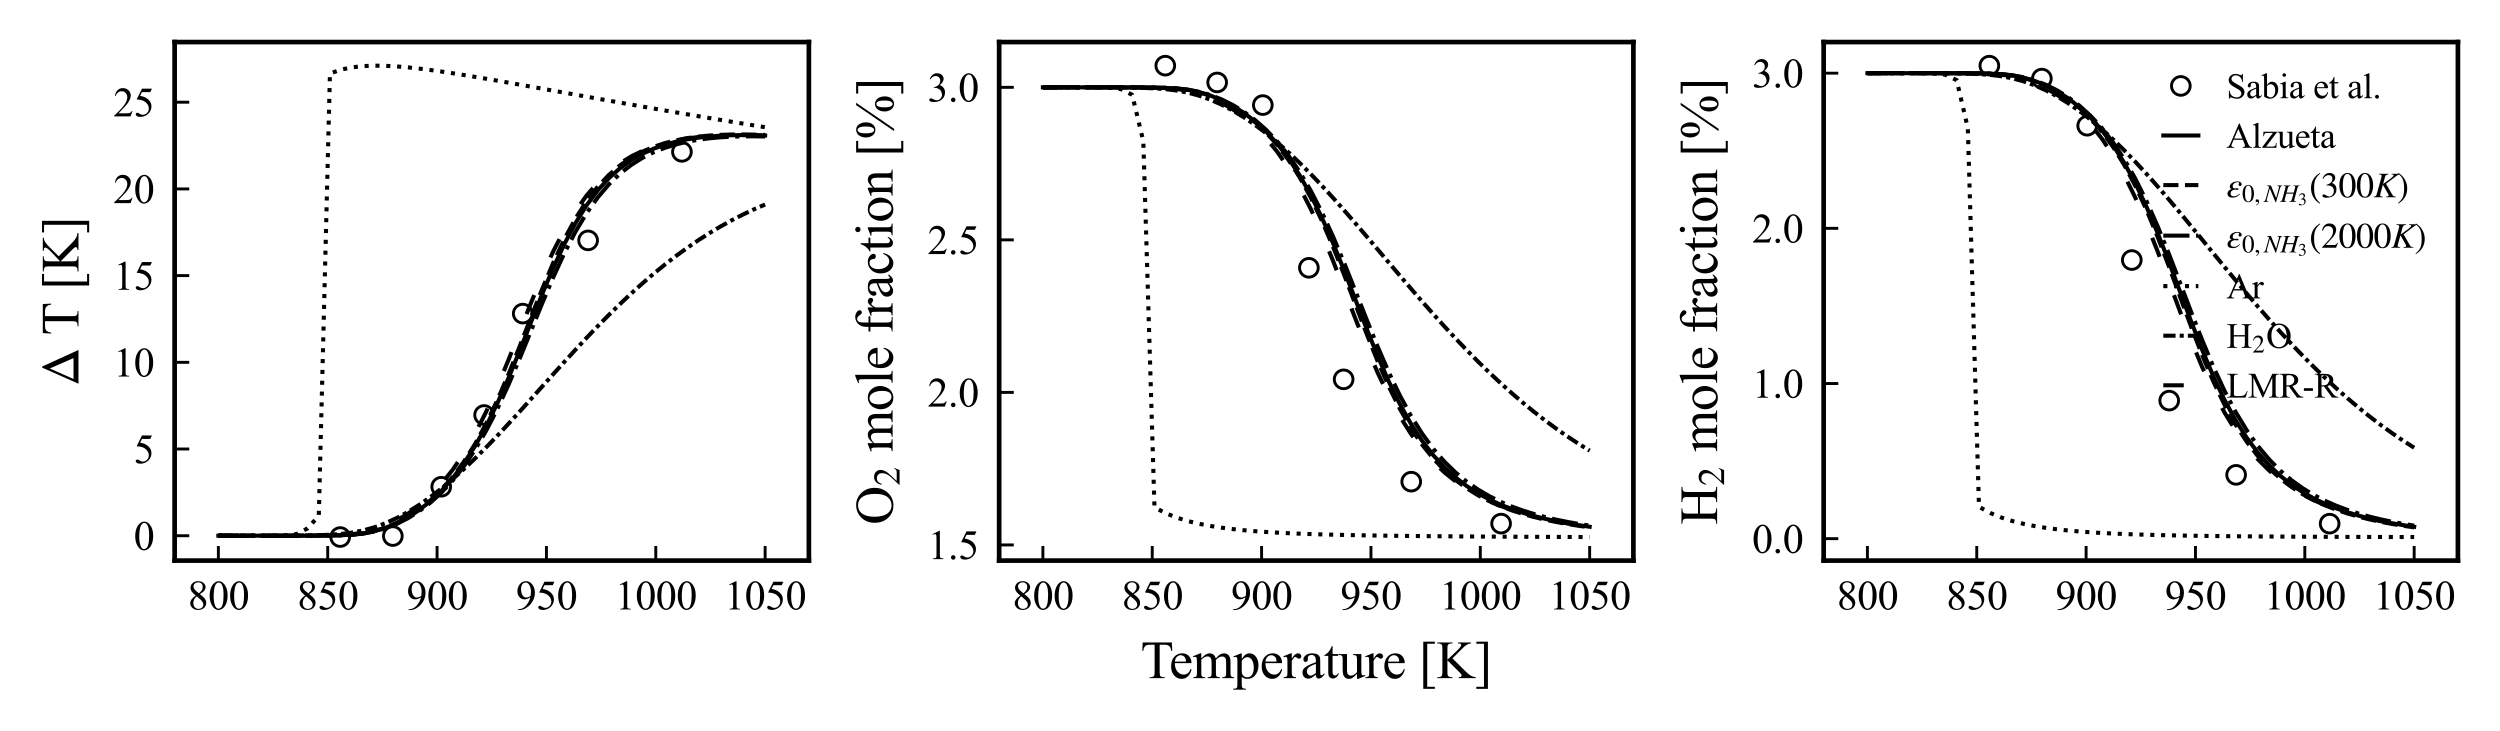 <?xml version="1.0" encoding="utf-8" standalone="no"?>
<!DOCTYPE svg PUBLIC "-//W3C//DTD SVG 1.1//EN"
  "http://www.w3.org/Graphics/SVG/1.1/DTD/svg11.dtd">
<svg xmlns:xlink="http://www.w3.org/1999/xlink" width="427.675pt" height="125.136pt" viewBox="0 0 427.675 125.136" xmlns="http://www.w3.org/2000/svg" version="1.1">
 <defs>
  <style type="text/css">*{stroke-linejoin: round; stroke-linecap: butt}</style>
 </defs>
 <g id="figure_1">
  <g id="patch_1">
   <path d="M 0 125.136 
L 427.675 125.136 
L 427.675 0 
L 0 0 
z
" style="fill: #ffffff"/>
  </g>
  <g id="axes_1">
   <g id="patch_2">
    <path d="M 29.875 95.904 
L 138.375 95.904 
L 138.375 7.2 
L 29.875 7.2 
z
" style="fill: #ffffff"/>
   </g>
   <g id="line2d_1">
    <path d="M 37.357 91.645 
L 39.266 91.645 
L 41.175 91.645 
L 43.084 91.645 
L 44.993 91.645 
L 46.902 91.645 
L 48.81 91.644 
L 50.719 91.642 
L 52.628 91.638 
L 54.537 91.629 
L 56.446 91.609 
L 58.355 91.563 
L 60.264 91.46 
L 62.173 91.246 
L 64.081 90.863 
L 65.99 90.281 
L 67.899 89.491 
L 69.808 88.485 
L 71.717 87.244 
L 73.626 85.742 
L 75.535 83.941 
L 77.443 81.801 
L 79.352 79.274 
L 81.261 76.317 
L 83.17 72.895 
L 85.079 69.002 
L 86.988 64.675 
L 88.897 60.015 
L 90.806 55.187 
L 92.714 50.405 
L 94.623 45.88 
L 96.532 41.775 
L 98.441 38.181 
L 100.35 35.12 
L 102.259 32.568 
L 104.168 30.471 
L 106.077 28.769 
L 107.985 27.399 
L 109.894 26.305 
L 111.803 25.441 
L 113.712 24.764 
L 115.621 24.241 
L 117.53 23.844 
L 119.439 23.552 
L 121.347 23.346 
L 123.256 23.211 
L 125.165 23.135 
L 127.074 23.109 
L 128.983 23.124 
L 130.892 23.173 
" clip-path="url(#p8431f16056)" style="fill: none; stroke: #000000; stroke-width: 0.7; stroke-linecap: square"/>
   </g>
   <g id="line2d_2">
    <path d="M 37.357 91.645 
L 39.266 91.645 
L 41.175 91.645 
L 43.084 91.645 
L 44.993 91.645 
L 46.902 91.644 
L 48.81 91.644 
L 50.719 91.642 
L 52.628 91.638 
L 54.537 91.628 
L 56.446 91.607 
L 58.355 91.56 
L 60.264 91.452 
L 62.173 91.227 
L 64.081 90.83 
L 65.99 90.232 
L 67.899 89.425 
L 69.808 88.399 
L 71.717 87.135 
L 73.626 85.603 
L 75.535 83.766 
L 77.443 81.579 
L 79.352 78.993 
L 81.261 75.962 
L 83.17 72.452 
L 85.079 68.457 
L 86.988 64.022 
L 88.897 59.259 
L 90.806 54.351 
L 92.714 49.524 
L 94.623 44.996 
L 96.532 40.926 
L 98.441 37.393 
L 100.35 34.408 
L 102.259 31.936 
L 104.168 29.916 
L 106.077 28.285 
L 107.985 26.979 
L 109.894 25.941 
L 111.803 25.125 
L 113.712 24.489 
L 115.621 24.001 
L 117.53 23.635 
L 119.439 23.369 
L 121.347 23.185 
L 123.256 23.069 
L 125.165 23.01 
L 127.074 22.997 
L 128.983 23.025 
L 130.892 23.085 
" clip-path="url(#p8431f16056)" style="fill: none; stroke-dasharray: 2.59,1.12; stroke-dashoffset: 0; stroke: #000000; stroke-width: 0.7"/>
   </g>
   <g id="matplotlib.axis_1">
    <g id="xtick_1">
     <g id="line2d_3">
      <defs>
       <path id="m5776920da8" d="M 0 0 
L 0 -2.5 
" style="stroke: #000000; stroke-width: 0.5"/>
      </defs>
      <g>
       <use xlink:href="#m5776920da8" x="37.357" y="95.904" style="stroke: #000000; stroke-width: 0.5"/>
      </g>
     </g>
     <g id="text_1">
      <!-- 800 -->
      <g transform="translate(32.107 104.265) scale(0.07 -0.07)">
       <defs>
        <path id="TimesNewRomanPSMT-38" d="M 1228 2134 
Q 725 2547 579 2797 
Q 434 3047 434 3316 
Q 434 3728 753 4026 
Q 1072 4325 1600 4325 
Q 2113 4325 2425 4047 
Q 2738 3769 2738 3413 
Q 2738 3175 2569 2928 
Q 2400 2681 1866 2347 
Q 2416 1922 2594 1678 
Q 2831 1359 2831 1006 
Q 2831 559 2490 242 
Q 2150 -75 1597 -75 
Q 994 -75 656 303 
Q 388 606 388 966 
Q 388 1247 577 1523 
Q 766 1800 1228 2134 
z
M 1719 2469 
Q 2094 2806 2194 3001 
Q 2294 3197 2294 3444 
Q 2294 3772 2109 3958 
Q 1925 4144 1606 4144 
Q 1288 4144 1088 3959 
Q 888 3775 888 3528 
Q 888 3366 970 3203 
Q 1053 3041 1206 2894 
L 1719 2469 
z
M 1375 2016 
Q 1116 1797 991 1539 
Q 866 1281 866 981 
Q 866 578 1086 336 
Q 1306 94 1647 94 
Q 1984 94 2187 284 
Q 2391 475 2391 747 
Q 2391 972 2272 1150 
Q 2050 1481 1375 2016 
z
" transform="scale(0.016)"/>
        <path id="TimesNewRomanPSMT-30" d="M 231 2094 
Q 231 2819 450 3342 
Q 669 3866 1031 4122 
Q 1313 4325 1613 4325 
Q 2100 4325 2488 3828 
Q 2972 3213 2972 2159 
Q 2972 1422 2759 906 
Q 2547 391 2217 158 
Q 1888 -75 1581 -75 
Q 975 -75 572 641 
Q 231 1244 231 2094 
z
M 844 2016 
Q 844 1141 1059 588 
Q 1238 122 1591 122 
Q 1759 122 1940 273 
Q 2122 425 2216 781 
Q 2359 1319 2359 2297 
Q 2359 3022 2209 3506 
Q 2097 3866 1919 4016 
Q 1791 4119 1609 4119 
Q 1397 4119 1231 3928 
Q 1006 3669 925 3112 
Q 844 2556 844 2016 
z
" transform="scale(0.016)"/>
       </defs>
       <use xlink:href="#TimesNewRomanPSMT-38"/>
       <use xlink:href="#TimesNewRomanPSMT-30" x="50"/>
       <use xlink:href="#TimesNewRomanPSMT-30" x="100"/>
      </g>
     </g>
    </g>
    <g id="xtick_2">
     <g id="line2d_4">
      <g>
       <use xlink:href="#m5776920da8" x="56.064" y="95.904" style="stroke: #000000; stroke-width: 0.5"/>
      </g>
     </g>
     <g id="text_2">
      <!-- 850 -->
      <g transform="translate(50.814 104.265) scale(0.07 -0.07)">
       <defs>
        <path id="TimesNewRomanPSMT-35" d="M 2778 4238 
L 2534 3706 
L 1259 3706 
L 981 3138 
Q 1809 3016 2294 2522 
Q 2709 2097 2709 1522 
Q 2709 1188 2573 903 
Q 2438 619 2231 419 
Q 2025 219 1772 97 
Q 1413 -75 1034 -75 
Q 653 -75 479 54 
Q 306 184 306 341 
Q 306 428 378 495 
Q 450 563 559 563 
Q 641 563 702 538 
Q 763 513 909 409 
Q 1144 247 1384 247 
Q 1750 247 2026 523 
Q 2303 800 2303 1197 
Q 2303 1581 2056 1914 
Q 1809 2247 1375 2428 
Q 1034 2569 447 2591 
L 1259 4238 
L 2778 4238 
z
" transform="scale(0.016)"/>
       </defs>
       <use xlink:href="#TimesNewRomanPSMT-38"/>
       <use xlink:href="#TimesNewRomanPSMT-35" x="50"/>
       <use xlink:href="#TimesNewRomanPSMT-30" x="100"/>
      </g>
     </g>
    </g>
    <g id="xtick_3">
     <g id="line2d_5">
      <g>
       <use xlink:href="#m5776920da8" x="74.771" y="95.904" style="stroke: #000000; stroke-width: 0.5"/>
      </g>
     </g>
     <g id="text_3">
      <!-- 900 -->
      <g transform="translate(69.521 104.265) scale(0.07 -0.07)">
       <defs>
        <path id="TimesNewRomanPSMT-39" d="M 338 -88 
L 338 28 
Q 744 34 1094 217 
Q 1444 400 1770 856 
Q 2097 1313 2225 1859 
Q 1734 1544 1338 1544 
Q 891 1544 572 1889 
Q 253 2234 253 2806 
Q 253 3363 572 3797 
Q 956 4325 1575 4325 
Q 2097 4325 2469 3894 
Q 2925 3359 2925 2575 
Q 2925 1869 2578 1258 
Q 2231 647 1613 244 
Q 1109 -88 516 -88 
L 338 -88 
z
M 2275 2091 
Q 2331 2497 2331 2741 
Q 2331 3044 2228 3395 
Q 2125 3747 1936 3934 
Q 1747 4122 1506 4122 
Q 1228 4122 1018 3872 
Q 809 3622 809 3128 
Q 809 2469 1088 2097 
Q 1291 1828 1588 1828 
Q 1731 1828 1928 1897 
Q 2125 1966 2275 2091 
z
" transform="scale(0.016)"/>
       </defs>
       <use xlink:href="#TimesNewRomanPSMT-39"/>
       <use xlink:href="#TimesNewRomanPSMT-30" x="50"/>
       <use xlink:href="#TimesNewRomanPSMT-30" x="100"/>
      </g>
     </g>
    </g>
    <g id="xtick_4">
     <g id="line2d_6">
      <g>
       <use xlink:href="#m5776920da8" x="93.478" y="95.904" style="stroke: #000000; stroke-width: 0.5"/>
      </g>
     </g>
     <g id="text_4">
      <!-- 950 -->
      <g transform="translate(88.228 104.265) scale(0.07 -0.07)">
       <use xlink:href="#TimesNewRomanPSMT-39"/>
       <use xlink:href="#TimesNewRomanPSMT-35" x="50"/>
       <use xlink:href="#TimesNewRomanPSMT-30" x="100"/>
      </g>
     </g>
    </g>
    <g id="xtick_5">
     <g id="line2d_7">
      <g>
       <use xlink:href="#m5776920da8" x="112.185" y="95.904" style="stroke: #000000; stroke-width: 0.5"/>
      </g>
     </g>
     <g id="text_5">
      <!-- 1000 -->
      <g transform="translate(105.185 104.265) scale(0.07 -0.07)">
       <defs>
        <path id="TimesNewRomanPSMT-31" d="M 750 3822 
L 1781 4325 
L 1884 4325 
L 1884 747 
Q 1884 391 1914 303 
Q 1944 216 2037 169 
Q 2131 122 2419 116 
L 2419 0 
L 825 0 
L 825 116 
Q 1125 122 1212 167 
Q 1300 213 1334 289 
Q 1369 366 1369 747 
L 1369 3034 
Q 1369 3497 1338 3628 
Q 1316 3728 1258 3775 
Q 1200 3822 1119 3822 
Q 1003 3822 797 3725 
L 750 3822 
z
" transform="scale(0.016)"/>
       </defs>
       <use xlink:href="#TimesNewRomanPSMT-31"/>
       <use xlink:href="#TimesNewRomanPSMT-30" x="50"/>
       <use xlink:href="#TimesNewRomanPSMT-30" x="100"/>
       <use xlink:href="#TimesNewRomanPSMT-30" x="150"/>
      </g>
     </g>
    </g>
    <g id="xtick_6">
     <g id="line2d_8">
      <g>
       <use xlink:href="#m5776920da8" x="130.892" y="95.904" style="stroke: #000000; stroke-width: 0.5"/>
      </g>
     </g>
     <g id="text_6">
      <!-- 1050 -->
      <g transform="translate(123.892 104.265) scale(0.07 -0.07)">
       <use xlink:href="#TimesNewRomanPSMT-31"/>
       <use xlink:href="#TimesNewRomanPSMT-30" x="50"/>
       <use xlink:href="#TimesNewRomanPSMT-35" x="100"/>
       <use xlink:href="#TimesNewRomanPSMT-30" x="150"/>
      </g>
     </g>
    </g>
   </g>
   <g id="matplotlib.axis_2">
    <g id="ytick_1">
     <g id="line2d_9">
      <defs>
       <path id="mb92b5f11e5" d="M 0 0 
L 2.5 0 
" style="stroke: #000000; stroke-width: 0.5"/>
      </defs>
      <g>
       <use xlink:href="#mb92b5f11e5" x="29.875" y="91.645" style="stroke: #000000; stroke-width: 0.5"/>
      </g>
     </g>
     <g id="text_7">
      <!-- 0 -->
      <g transform="translate(22.875 94.075) scale(0.07 -0.07)">
       <use xlink:href="#TimesNewRomanPSMT-30"/>
      </g>
     </g>
    </g>
    <g id="ytick_2">
     <g id="line2d_10">
      <g>
       <use xlink:href="#mb92b5f11e5" x="29.875" y="76.813" style="stroke: #000000; stroke-width: 0.5"/>
      </g>
     </g>
     <g id="text_8">
      <!-- 5 -->
      <g transform="translate(22.875 79.244) scale(0.07 -0.07)">
       <use xlink:href="#TimesNewRomanPSMT-35"/>
      </g>
     </g>
    </g>
    <g id="ytick_3">
     <g id="line2d_11">
      <g>
       <use xlink:href="#mb92b5f11e5" x="29.875" y="61.982" style="stroke: #000000; stroke-width: 0.5"/>
      </g>
     </g>
     <g id="text_9">
      <!-- 10 -->
      <g transform="translate(19.375 64.412) scale(0.07 -0.07)">
       <use xlink:href="#TimesNewRomanPSMT-31"/>
       <use xlink:href="#TimesNewRomanPSMT-30" x="50"/>
      </g>
     </g>
    </g>
    <g id="ytick_4">
     <g id="line2d_12">
      <g>
       <use xlink:href="#mb92b5f11e5" x="29.875" y="47.15" style="stroke: #000000; stroke-width: 0.5"/>
      </g>
     </g>
     <g id="text_10">
      <!-- 15 -->
      <g transform="translate(19.375 49.58) scale(0.07 -0.07)">
       <use xlink:href="#TimesNewRomanPSMT-31"/>
       <use xlink:href="#TimesNewRomanPSMT-35" x="50"/>
      </g>
     </g>
    </g>
    <g id="ytick_5">
     <g id="line2d_13">
      <g>
       <use xlink:href="#mb92b5f11e5" x="29.875" y="32.318" style="stroke: #000000; stroke-width: 0.5"/>
      </g>
     </g>
     <g id="text_11">
      <!-- 20 -->
      <g transform="translate(19.375 34.749) scale(0.07 -0.07)">
       <defs>
        <path id="TimesNewRomanPSMT-32" d="M 2934 816 
L 2638 0 
L 138 0 
L 138 116 
Q 1241 1122 1691 1759 
Q 2141 2397 2141 2925 
Q 2141 3328 1894 3587 
Q 1647 3847 1303 3847 
Q 991 3847 742 3664 
Q 494 3481 375 3128 
L 259 3128 
Q 338 3706 661 4015 
Q 984 4325 1469 4325 
Q 1984 4325 2329 3994 
Q 2675 3663 2675 3213 
Q 2675 2891 2525 2569 
Q 2294 2063 1775 1497 
Q 997 647 803 472 
L 1909 472 
Q 2247 472 2383 497 
Q 2519 522 2628 598 
Q 2738 675 2819 816 
L 2934 816 
z
" transform="scale(0.016)"/>
       </defs>
       <use xlink:href="#TimesNewRomanPSMT-32"/>
       <use xlink:href="#TimesNewRomanPSMT-30" x="50"/>
      </g>
     </g>
    </g>
    <g id="ytick_6">
     <g id="line2d_14">
      <g>
       <use xlink:href="#mb92b5f11e5" x="29.875" y="17.487" style="stroke: #000000; stroke-width: 0.5"/>
      </g>
     </g>
     <g id="text_12">
      <!-- 25 -->
      <g transform="translate(19.375 19.917) scale(0.07 -0.07)">
       <use xlink:href="#TimesNewRomanPSMT-32"/>
       <use xlink:href="#TimesNewRomanPSMT-35" x="50"/>
      </g>
     </g>
    </g>
    <g id="text_13">
     <!-- $\Delta$ T [K] -->
     <g transform="translate(13.449 66.087) rotate(-90) scale(0.09 -0.09)">
      <defs>
       <path id="STIXGeneral-Regular-394" d="M 4320 0 
L 307 0 
L 2221 4314 
L 2349 4314 
L 4320 0 
z
M 3354 589 
L 2118 3405 
L 870 589 
L 3354 589 
z
" transform="scale(0.016)"/>
       <path id="TimesNewRomanPSMT-20" transform="scale(0.016)"/>
       <path id="TimesNewRomanPSMT-54" d="M 3703 4238 
L 3750 3244 
L 3631 3244 
Q 3597 3506 3538 3619 
Q 3441 3800 3280 3886 
Q 3119 3972 2856 3972 
L 2259 3972 
L 2259 734 
Q 2259 344 2344 247 
Q 2463 116 2709 116 
L 2856 116 
L 2856 0 
L 1059 0 
L 1059 116 
L 1209 116 
Q 1478 116 1591 278 
Q 1659 378 1659 734 
L 1659 3972 
L 1150 3972 
Q 853 3972 728 3928 
Q 566 3869 450 3700 
Q 334 3531 313 3244 
L 194 3244 
L 244 4238 
L 3703 4238 
z
" transform="scale(0.016)"/>
       <path id="TimesNewRomanPSMT-5b" d="M 1900 -1269 
L 525 -1269 
L 525 4334 
L 1900 4334 
L 1900 4088 
L 994 4088 
L 994 -1025 
L 1900 -1025 
L 1900 -1269 
z
" transform="scale(0.016)"/>
       <path id="TimesNewRomanPSMT-4b" d="M 1913 2350 
L 3475 797 
Q 3859 413 4131 273 
Q 4403 134 4675 116 
L 4675 0 
L 2659 0 
L 2659 116 
Q 2841 116 2920 177 
Q 3000 238 3000 313 
Q 3000 388 2970 447 
Q 2941 506 2775 669 
L 1313 2116 
L 1313 750 
Q 1313 428 1353 325 
Q 1384 247 1484 191 
Q 1619 116 1769 116 
L 1913 116 
L 1913 0 
L 106 0 
L 106 116 
L 256 116 
Q 519 116 638 269 
Q 713 369 713 750 
L 713 3488 
Q 713 3809 672 3916 
Q 641 3991 544 4047 
Q 406 4122 256 4122 
L 106 4122 
L 106 4238 
L 1913 4238 
L 1913 4122 
L 1769 4122 
Q 1622 4122 1484 4050 
Q 1388 4000 1350 3900 
Q 1313 3800 1313 3488 
L 1313 2191 
Q 1375 2250 1741 2588 
Q 2669 3438 2863 3722 
Q 2947 3847 2947 3941 
Q 2947 4013 2881 4067 
Q 2816 4122 2659 4122 
L 2563 4122 
L 2563 4238 
L 4119 4238 
L 4119 4122 
Q 3981 4119 3868 4084 
Q 3756 4050 3593 3951 
Q 3431 3853 3194 3634 
Q 3125 3572 2559 2994 
L 1913 2350 
z
" transform="scale(0.016)"/>
       <path id="TimesNewRomanPSMT-5d" d="M 234 4334 
L 1609 4334 
L 1609 -1272 
L 234 -1272 
L 234 -1025 
L 1141 -1025 
L 1141 4088 
L 234 4088 
L 234 4334 
z
" transform="scale(0.016)"/>
      </defs>
      <use xlink:href="#STIXGeneral-Regular-394" transform="translate(0 0.281)"/>
      <use xlink:href="#TimesNewRomanPSMT-20" transform="translate(72.2 0.281)"/>
      <use xlink:href="#TimesNewRomanPSMT-54" transform="translate(97.2 0.281)"/>
      <use xlink:href="#TimesNewRomanPSMT-20" transform="translate(158.284 0.281)"/>
      <use xlink:href="#TimesNewRomanPSMT-5b" transform="translate(183.284 0.281)"/>
      <use xlink:href="#TimesNewRomanPSMT-4b" transform="translate(216.585 0.281)"/>
      <use xlink:href="#TimesNewRomanPSMT-5d" transform="translate(288.802 0.281)"/>
     </g>
    </g>
   </g>
   <g id="line2d_15">
    <path d="M 37.357 91.645 
L 39.266 91.645 
L 41.175 91.645 
L 43.084 91.645 
L 44.993 91.645 
L 46.902 91.645 
L 48.81 91.644 
L 50.719 91.642 
L 52.628 91.638 
L 54.537 91.63 
L 56.446 91.611 
L 58.355 91.569 
L 60.264 91.475 
L 62.173 91.278 
L 64.081 90.921 
L 65.99 90.368 
L 67.899 89.61 
L 69.808 88.639 
L 71.717 87.439 
L 73.626 85.988 
L 75.535 84.251 
L 77.443 82.192 
L 79.352 79.768 
L 81.261 76.937 
L 83.17 73.669 
L 85.079 69.954 
L 86.988 65.817 
L 88.897 61.342 
L 90.806 56.667 
L 92.714 51.981 
L 94.623 47.48 
L 96.532 43.333 
L 98.441 39.644 
L 100.35 36.458 
L 102.259 33.767 
L 104.168 31.532 
L 106.077 29.698 
L 107.985 28.21 
L 109.894 27.011 
L 111.803 26.055 
L 113.712 25.298 
L 115.621 24.707 
L 117.53 24.253 
L 119.439 23.91 
L 121.347 23.661 
L 123.256 23.489 
L 125.165 23.382 
L 127.074 23.327 
L 128.983 23.318 
L 130.892 23.346 
" clip-path="url(#p8431f16056)" style="fill: none; stroke-dasharray: 4.48,1.12,0.7,1.12; stroke-dashoffset: 0; stroke: #000000; stroke-width: 0.7"/>
   </g>
   <g id="patch_3">
    <path d="M 29.875 95.904 
L 29.875 7.2 
" style="fill: none; stroke: #000000; stroke-width: 0.8; stroke-linejoin: miter; stroke-linecap: square"/>
   </g>
   <g id="patch_4">
    <path d="M 138.375 95.904 
L 138.375 7.2 
" style="fill: none; stroke: #000000; stroke-width: 0.8; stroke-linejoin: miter; stroke-linecap: square"/>
   </g>
   <g id="patch_5">
    <path d="M 29.875 95.904 
L 138.375 95.904 
" style="fill: none; stroke: #000000; stroke-width: 0.8; stroke-linejoin: miter; stroke-linecap: square"/>
   </g>
   <g id="patch_6">
    <path d="M 29.875 7.2 
L 138.375 7.2 
" style="fill: none; stroke: #000000; stroke-width: 0.8; stroke-linejoin: miter; stroke-linecap: square"/>
   </g>
   <g id="line2d_16">
    <path d="M 37.357 91.645 
L 39.266 91.645 
L 41.175 91.645 
L 43.084 91.645 
L 44.993 91.643 
L 46.902 91.638 
L 48.81 91.607 
L 50.719 91.364 
L 52.628 90.387 
L 54.537 88.221 
L 56.446 12.575 
L 58.355 11.908 
L 60.264 11.511 
L 62.173 11.303 
L 64.081 11.232 
L 65.99 11.262 
L 67.899 11.367 
L 69.808 11.53 
L 71.717 11.737 
L 73.626 11.977 
L 75.535 12.244 
L 77.443 12.531 
L 79.352 12.833 
L 81.261 13.148 
L 83.17 13.472 
L 85.079 13.803 
L 86.988 14.138 
L 88.897 14.478 
L 90.806 14.82 
L 92.714 15.163 
L 94.623 15.507 
L 96.532 15.851 
L 98.441 16.195 
L 100.35 16.538 
L 102.259 16.879 
L 104.168 17.22 
L 106.077 17.558 
L 107.985 17.895 
L 109.894 18.23 
L 111.803 18.563 
L 113.712 18.893 
L 115.621 19.222 
L 117.53 19.548 
L 119.439 19.872 
L 121.347 20.193 
L 123.256 20.512 
L 125.165 20.829 
L 127.074 21.143 
L 128.983 21.455 
L 130.892 21.765 
" clip-path="url(#p8431f16056)" style="fill: none; stroke-dasharray: 0.7,1.155; stroke-dashoffset: 0; stroke: #000000; stroke-width: 0.7"/>
   </g>
   <g id="line2d_17">
    <path d="M 37.357 91.645 
L 39.266 91.645 
L 41.175 91.645 
L 43.084 91.644 
L 44.993 91.643 
L 46.902 91.64 
L 48.81 91.635 
L 50.719 91.624 
L 52.628 91.602 
L 54.537 91.559 
L 56.446 91.48 
L 58.355 91.339 
L 60.264 91.1 
L 62.173 90.727 
L 64.081 90.192 
L 65.99 89.485 
L 67.899 88.606 
L 69.808 87.564 
L 71.717 86.368 
L 73.626 85.028 
L 75.535 83.555 
L 77.443 81.956 
L 79.352 80.244 
L 81.261 78.428 
L 83.17 76.523 
L 85.079 74.541 
L 86.988 72.498 
L 88.897 70.41 
L 90.806 68.292 
L 92.714 66.161 
L 94.623 64.031 
L 96.532 61.918 
L 98.441 59.833 
L 100.35 57.79 
L 102.259 55.797 
L 104.168 53.863 
L 106.077 51.996 
L 107.985 50.2 
L 109.894 48.481 
L 111.803 46.841 
L 113.712 45.283 
L 115.621 43.808 
L 117.53 42.417 
L 119.439 41.111 
L 121.347 39.888 
L 123.256 38.748 
L 125.165 37.69 
L 127.074 36.712 
L 128.983 35.811 
L 130.892 34.986 
" clip-path="url(#p8431f16056)" style="fill: none; stroke-dasharray: 2.1,0.7,0.7,0.7; stroke-dashoffset: 0; stroke: #000000; stroke-width: 0.7"/>
   </g>
   <g id="line2d_18">
    <path d="M 37.357 91.645 
L 39.266 91.645 
L 41.175 91.645 
L 43.084 91.645 
L 44.993 91.645 
L 46.902 91.644 
L 48.81 91.643 
L 50.719 91.641 
L 52.628 91.636 
L 54.537 91.624 
L 56.446 91.596 
L 58.355 91.531 
L 60.264 91.384 
L 62.173 91.091 
L 64.081 90.605 
L 65.99 89.91 
L 67.899 89 
L 69.808 87.86 
L 71.717 86.463 
L 73.626 84.776 
L 75.535 82.756 
L 77.443 80.354 
L 79.352 77.522 
L 81.261 74.22 
L 83.17 70.432 
L 85.079 66.182 
L 86.988 61.559 
L 88.897 56.723 
L 90.806 51.886 
L 92.714 47.268 
L 94.623 43.044 
L 96.532 39.319 
L 98.441 36.125 
L 100.35 33.443 
L 102.259 31.224 
L 104.168 29.409 
L 106.077 27.937 
L 107.985 26.754 
L 109.894 25.809 
L 111.803 25.062 
L 113.712 24.478 
L 115.621 24.028 
L 117.53 23.69 
L 119.439 23.443 
L 121.347 23.273 
L 123.256 23.166 
L 125.165 23.112 
L 127.074 23.103 
L 128.983 23.132 
L 130.892 23.192 
" clip-path="url(#p8431f16056)" style="fill: none; stroke-dasharray: 3.5,7; stroke-dashoffset: 0; stroke: #000000; stroke-width: 0.7"/>
   </g>
   <g id="line2d_19">
    <defs>
     <path id="m447af54021" d="M 0 1.6 
C 0.424 1.6 0.831 1.431 1.131 1.131 
C 1.431 0.831 1.6 0.424 1.6 0 
C 1.6 -0.424 1.431 -0.831 1.131 -1.131 
C 0.831 -1.431 0.424 -1.6 0 -1.6 
C -0.424 -1.6 -0.831 -1.431 -1.131 -1.131 
C -1.431 -0.831 -1.6 -0.424 -1.6 0 
C -1.6 0.424 -1.431 0.831 -1.131 1.131 
C -0.831 1.431 -0.424 1.6 0 1.6 
z
" style="stroke: #000000; stroke-width: 0.5"/>
    </defs>
    <g clip-path="url(#p8431f16056)">
     <use xlink:href="#m447af54021" x="58.199" y="91.872" style="fill-opacity: 0; stroke: #000000; stroke-width: 0.5"/>
     <use xlink:href="#m447af54021" x="67.204" y="91.701" style="fill-opacity: 0; stroke: #000000; stroke-width: 0.5"/>
     <use xlink:href="#m447af54021" x="75.483" y="83.269" style="fill-opacity: 0; stroke: #000000; stroke-width: 0.5"/>
     <use xlink:href="#m447af54021" x="82.817" y="70.993" style="fill-opacity: 0; stroke: #000000; stroke-width: 0.5"/>
     <use xlink:href="#m447af54021" x="89.426" y="53.648" style="fill-opacity: 0; stroke: #000000; stroke-width: 0.5"/>
     <use xlink:href="#m447af54021" x="100.609" y="41.124" style="fill-opacity: 0; stroke: #000000; stroke-width: 0.5"/>
     <use xlink:href="#m447af54021" x="116.658" y="25.978" style="fill-opacity: 0; stroke: #000000; stroke-width: 0.5"/>
    </g>
   </g>
  </g>
  <g id="axes_2">
   <g id="patch_7">
    <path d="M 170.925 95.904 
L 279.425 95.904 
L 279.425 7.2 
L 170.925 7.2 
z
" style="fill: #ffffff"/>
   </g>
   <g id="line2d_20">
    <path d="M 178.407 14.942 
L 180.316 14.942 
L 182.225 14.942 
L 184.134 14.942 
L 186.043 14.942 
L 187.952 14.943 
L 189.86 14.944 
L 191.769 14.947 
L 193.678 14.952 
L 195.587 14.964 
L 197.496 14.987 
L 199.405 15.037 
L 201.314 15.147 
L 203.223 15.369 
L 205.131 15.757 
L 207.04 16.335 
L 208.949 17.11 
L 210.858 18.091 
L 212.767 19.295 
L 214.676 20.752 
L 216.585 22.5 
L 218.493 24.585 
L 220.402 27.056 
L 222.311 29.964 
L 224.22 33.348 
L 226.129 37.226 
L 228.038 41.568 
L 229.947 46.286 
L 231.856 51.22 
L 233.764 56.164 
L 235.673 60.905 
L 237.582 65.273 
L 239.491 69.166 
L 241.4 72.554 
L 243.309 75.452 
L 245.218 77.907 
L 247.127 79.973 
L 249.035 81.71 
L 250.944 83.17 
L 252.853 84.4 
L 254.762 85.439 
L 256.671 86.321 
L 258.58 87.072 
L 260.489 87.714 
L 262.397 88.267 
L 264.306 88.745 
L 266.215 89.159 
L 268.124 89.52 
L 270.033 89.836 
L 271.942 90.114 
" clip-path="url(#p9bf6074b94)" style="fill: none; stroke: #000000; stroke-width: 0.7; stroke-linecap: square"/>
   </g>
   <g id="line2d_21">
    <path d="M 178.407 14.942 
L 180.316 14.942 
L 182.225 14.942 
L 184.134 14.942 
L 186.043 14.942 
L 187.952 14.943 
L 189.86 14.944 
L 191.769 14.947 
L 193.678 14.953 
L 195.587 14.964 
L 197.496 14.988 
L 199.405 15.041 
L 201.314 15.156 
L 203.223 15.388 
L 205.131 15.79 
L 207.04 16.384 
L 208.949 17.175 
L 210.858 18.173 
L 212.767 19.399 
L 214.676 20.884 
L 216.585 22.667 
L 218.493 24.796 
L 220.402 27.325 
L 222.311 30.305 
L 224.22 33.777 
L 226.129 37.756 
L 228.038 42.207 
L 229.947 47.03 
L 231.856 52.049 
L 233.764 57.043 
L 235.673 61.792 
L 237.582 66.13 
L 239.491 69.967 
L 241.4 73.282 
L 243.309 76.102 
L 245.218 78.48 
L 247.127 80.476 
L 249.035 82.149 
L 250.944 83.552 
L 252.853 84.733 
L 254.762 85.73 
L 256.671 86.575 
L 258.58 87.295 
L 260.489 87.911 
L 262.397 88.441 
L 264.306 88.898 
L 266.215 89.295 
L 268.124 89.642 
L 270.033 89.945 
L 271.942 90.211 
" clip-path="url(#p9bf6074b94)" style="fill: none; stroke-dasharray: 2.59,1.12; stroke-dashoffset: 0; stroke: #000000; stroke-width: 0.7"/>
   </g>
   <g id="matplotlib.axis_3">
    <g id="xtick_7">
     <g id="line2d_22">
      <g>
       <use xlink:href="#m5776920da8" x="178.407" y="95.904" style="stroke: #000000; stroke-width: 0.5"/>
      </g>
     </g>
     <g id="text_14">
      <!-- 800 -->
      <g transform="translate(173.157 104.265) scale(0.07 -0.07)">
       <use xlink:href="#TimesNewRomanPSMT-38"/>
       <use xlink:href="#TimesNewRomanPSMT-30" x="50"/>
       <use xlink:href="#TimesNewRomanPSMT-30" x="100"/>
      </g>
     </g>
    </g>
    <g id="xtick_8">
     <g id="line2d_23">
      <g>
       <use xlink:href="#m5776920da8" x="197.114" y="95.904" style="stroke: #000000; stroke-width: 0.5"/>
      </g>
     </g>
     <g id="text_15">
      <!-- 850 -->
      <g transform="translate(191.864 104.265) scale(0.07 -0.07)">
       <use xlink:href="#TimesNewRomanPSMT-38"/>
       <use xlink:href="#TimesNewRomanPSMT-35" x="50"/>
       <use xlink:href="#TimesNewRomanPSMT-30" x="100"/>
      </g>
     </g>
    </g>
    <g id="xtick_9">
     <g id="line2d_24">
      <g>
       <use xlink:href="#m5776920da8" x="215.821" y="95.904" style="stroke: #000000; stroke-width: 0.5"/>
      </g>
     </g>
     <g id="text_16">
      <!-- 900 -->
      <g transform="translate(210.571 104.265) scale(0.07 -0.07)">
       <use xlink:href="#TimesNewRomanPSMT-39"/>
       <use xlink:href="#TimesNewRomanPSMT-30" x="50"/>
       <use xlink:href="#TimesNewRomanPSMT-30" x="100"/>
      </g>
     </g>
    </g>
    <g id="xtick_10">
     <g id="line2d_25">
      <g>
       <use xlink:href="#m5776920da8" x="234.528" y="95.904" style="stroke: #000000; stroke-width: 0.5"/>
      </g>
     </g>
     <g id="text_17">
      <!-- 950 -->
      <g transform="translate(229.278 104.265) scale(0.07 -0.07)">
       <use xlink:href="#TimesNewRomanPSMT-39"/>
       <use xlink:href="#TimesNewRomanPSMT-35" x="50"/>
       <use xlink:href="#TimesNewRomanPSMT-30" x="100"/>
      </g>
     </g>
    </g>
    <g id="xtick_11">
     <g id="line2d_26">
      <g>
       <use xlink:href="#m5776920da8" x="253.235" y="95.904" style="stroke: #000000; stroke-width: 0.5"/>
      </g>
     </g>
     <g id="text_18">
      <!-- 1000 -->
      <g transform="translate(246.235 104.265) scale(0.07 -0.07)">
       <use xlink:href="#TimesNewRomanPSMT-31"/>
       <use xlink:href="#TimesNewRomanPSMT-30" x="50"/>
       <use xlink:href="#TimesNewRomanPSMT-30" x="100"/>
       <use xlink:href="#TimesNewRomanPSMT-30" x="150"/>
      </g>
     </g>
    </g>
    <g id="xtick_12">
     <g id="line2d_27">
      <g>
       <use xlink:href="#m5776920da8" x="271.942" y="95.904" style="stroke: #000000; stroke-width: 0.5"/>
      </g>
     </g>
     <g id="text_19">
      <!-- 1050 -->
      <g transform="translate(264.942 104.265) scale(0.07 -0.07)">
       <use xlink:href="#TimesNewRomanPSMT-31"/>
       <use xlink:href="#TimesNewRomanPSMT-30" x="50"/>
       <use xlink:href="#TimesNewRomanPSMT-35" x="100"/>
       <use xlink:href="#TimesNewRomanPSMT-30" x="150"/>
      </g>
     </g>
    </g>
    <g id="text_20">
     <!-- Temperature [K] -->
     <g transform="translate(195.132 116.011) scale(0.09 -0.09)">
      <defs>
       <path id="TimesNewRomanPSMT-65" d="M 681 1784 
Q 678 1147 991 784 
Q 1303 422 1725 422 
Q 2006 422 2214 576 
Q 2422 731 2563 1106 
L 2659 1044 
Q 2594 616 2278 264 
Q 1963 -88 1488 -88 
Q 972 -88 605 314 
Q 238 716 238 1394 
Q 238 2128 614 2539 
Q 991 2950 1559 2950 
Q 2041 2950 2350 2633 
Q 2659 2316 2659 1784 
L 681 1784 
z
M 681 1966 
L 2006 1966 
Q 1991 2241 1941 2353 
Q 1863 2528 1708 2628 
Q 1553 2728 1384 2728 
Q 1125 2728 920 2526 
Q 716 2325 681 1966 
z
" transform="scale(0.016)"/>
       <path id="TimesNewRomanPSMT-6d" d="M 1050 2338 
Q 1363 2650 1419 2697 
Q 1559 2816 1721 2881 
Q 1884 2947 2044 2947 
Q 2313 2947 2506 2790 
Q 2700 2634 2766 2338 
Q 3088 2713 3309 2830 
Q 3531 2947 3766 2947 
Q 3994 2947 4170 2830 
Q 4347 2713 4450 2447 
Q 4519 2266 4519 1878 
L 4519 647 
Q 4519 378 4559 278 
Q 4591 209 4675 161 
Q 4759 113 4950 113 
L 4950 0 
L 3538 0 
L 3538 113 
L 3597 113 
Q 3781 113 3884 184 
Q 3956 234 3988 344 
Q 4000 397 4000 647 
L 4000 1878 
Q 4000 2228 3916 2372 
Q 3794 2572 3525 2572 
Q 3359 2572 3192 2489 
Q 3025 2406 2788 2181 
L 2781 2147 
L 2788 2013 
L 2788 647 
Q 2788 353 2820 281 
Q 2853 209 2943 161 
Q 3034 113 3253 113 
L 3253 0 
L 1806 0 
L 1806 113 
Q 2044 113 2133 169 
Q 2222 225 2256 338 
Q 2272 391 2272 647 
L 2272 1878 
Q 2272 2228 2169 2381 
Q 2031 2581 1784 2581 
Q 1616 2581 1450 2491 
Q 1191 2353 1050 2181 
L 1050 647 
Q 1050 366 1089 281 
Q 1128 197 1204 155 
Q 1281 113 1516 113 
L 1516 0 
L 100 0 
L 100 113 
Q 297 113 375 155 
Q 453 197 493 289 
Q 534 381 534 647 
L 534 1741 
Q 534 2213 506 2350 
Q 484 2453 437 2492 
Q 391 2531 309 2531 
Q 222 2531 100 2484 
L 53 2597 
L 916 2947 
L 1050 2947 
L 1050 2338 
z
" transform="scale(0.016)"/>
       <path id="TimesNewRomanPSMT-70" d="M -6 2578 
L 875 2934 
L 994 2934 
L 994 2266 
Q 1216 2644 1439 2795 
Q 1663 2947 1909 2947 
Q 2341 2947 2628 2609 
Q 2981 2197 2981 1534 
Q 2981 794 2556 309 
Q 2206 -88 1675 -88 
Q 1444 -88 1275 -22 
Q 1150 25 994 166 
L 994 -706 
Q 994 -1000 1030 -1079 
Q 1066 -1159 1155 -1206 
Q 1244 -1253 1478 -1253 
L 1478 -1369 
L -22 -1369 
L -22 -1253 
L 56 -1253 
Q 228 -1256 350 -1188 
Q 409 -1153 442 -1076 
Q 475 -1000 475 -688 
L 475 2019 
Q 475 2297 450 2372 
Q 425 2447 370 2484 
Q 316 2522 222 2522 
Q 147 2522 31 2478 
L -6 2578 
z
M 994 2081 
L 994 1013 
Q 994 666 1022 556 
Q 1066 375 1236 237 
Q 1406 100 1666 100 
Q 1978 100 2172 344 
Q 2425 663 2425 1241 
Q 2425 1897 2138 2250 
Q 1938 2494 1663 2494 
Q 1513 2494 1366 2419 
Q 1253 2363 994 2081 
z
" transform="scale(0.016)"/>
       <path id="TimesNewRomanPSMT-72" d="M 1038 2947 
L 1038 2303 
Q 1397 2947 1775 2947 
Q 1947 2947 2059 2842 
Q 2172 2738 2172 2600 
Q 2172 2478 2090 2393 
Q 2009 2309 1897 2309 
Q 1788 2309 1652 2417 
Q 1516 2525 1450 2525 
Q 1394 2525 1328 2463 
Q 1188 2334 1038 2041 
L 1038 669 
Q 1038 431 1097 309 
Q 1138 225 1241 169 
Q 1344 113 1538 113 
L 1538 0 
L 72 0 
L 72 113 
Q 291 113 397 181 
Q 475 231 506 341 
Q 522 394 522 644 
L 522 1753 
Q 522 2253 501 2348 
Q 481 2444 426 2487 
Q 372 2531 291 2531 
Q 194 2531 72 2484 
L 41 2597 
L 906 2947 
L 1038 2947 
z
" transform="scale(0.016)"/>
       <path id="TimesNewRomanPSMT-61" d="M 1822 413 
Q 1381 72 1269 19 
Q 1100 -59 909 -59 
Q 613 -59 420 144 
Q 228 347 228 678 
Q 228 888 322 1041 
Q 450 1253 767 1440 
Q 1084 1628 1822 1897 
L 1822 2009 
Q 1822 2438 1686 2597 
Q 1550 2756 1291 2756 
Q 1094 2756 978 2650 
Q 859 2544 859 2406 
L 866 2225 
Q 866 2081 792 2003 
Q 719 1925 600 1925 
Q 484 1925 411 2006 
Q 338 2088 338 2228 
Q 338 2497 613 2722 
Q 888 2947 1384 2947 
Q 1766 2947 2009 2819 
Q 2194 2722 2281 2516 
Q 2338 2381 2338 1966 
L 2338 994 
Q 2338 584 2353 492 
Q 2369 400 2405 369 
Q 2441 338 2488 338 
Q 2538 338 2575 359 
Q 2641 400 2828 588 
L 2828 413 
Q 2478 -56 2159 -56 
Q 2006 -56 1915 50 
Q 1825 156 1822 413 
z
M 1822 616 
L 1822 1706 
Q 1350 1519 1213 1441 
Q 966 1303 859 1153 
Q 753 1003 753 825 
Q 753 600 887 451 
Q 1022 303 1197 303 
Q 1434 303 1822 616 
z
" transform="scale(0.016)"/>
       <path id="TimesNewRomanPSMT-74" d="M 1031 3803 
L 1031 2863 
L 1700 2863 
L 1700 2644 
L 1031 2644 
L 1031 788 
Q 1031 509 1111 412 
Q 1191 316 1316 316 
Q 1419 316 1516 380 
Q 1613 444 1666 569 
L 1788 569 
Q 1678 263 1478 108 
Q 1278 -47 1066 -47 
Q 922 -47 784 33 
Q 647 113 581 261 
Q 516 409 516 719 
L 516 2644 
L 63 2644 
L 63 2747 
Q 234 2816 414 2980 
Q 594 3144 734 3369 
Q 806 3488 934 3803 
L 1031 3803 
z
" transform="scale(0.016)"/>
       <path id="TimesNewRomanPSMT-75" d="M 2709 2863 
L 2709 1128 
Q 2709 631 2732 520 
Q 2756 409 2807 365 
Q 2859 322 2928 322 
Q 3025 322 3147 375 
L 3191 266 
L 2334 -88 
L 2194 -88 
L 2194 519 
Q 1825 119 1631 15 
Q 1438 -88 1222 -88 
Q 981 -88 804 51 
Q 628 191 559 409 
Q 491 628 491 1028 
L 491 2306 
Q 491 2509 447 2587 
Q 403 2666 317 2708 
Q 231 2750 6 2747 
L 6 2863 
L 1009 2863 
L 1009 947 
Q 1009 547 1148 422 
Q 1288 297 1484 297 
Q 1619 297 1789 381 
Q 1959 466 2194 703 
L 2194 2325 
Q 2194 2569 2105 2655 
Q 2016 2741 1734 2747 
L 1734 2863 
L 2709 2863 
z
" transform="scale(0.016)"/>
      </defs>
      <use xlink:href="#TimesNewRomanPSMT-54"/>
      <use xlink:href="#TimesNewRomanPSMT-65" x="54.084"/>
      <use xlink:href="#TimesNewRomanPSMT-6d" x="98.469"/>
      <use xlink:href="#TimesNewRomanPSMT-70" x="176.252"/>
      <use xlink:href="#TimesNewRomanPSMT-65" x="226.252"/>
      <use xlink:href="#TimesNewRomanPSMT-72" x="270.637"/>
      <use xlink:href="#TimesNewRomanPSMT-61" x="303.938"/>
      <use xlink:href="#TimesNewRomanPSMT-74" x="348.322"/>
      <use xlink:href="#TimesNewRomanPSMT-75" x="376.105"/>
      <use xlink:href="#TimesNewRomanPSMT-72" x="426.105"/>
      <use xlink:href="#TimesNewRomanPSMT-65" x="459.406"/>
      <use xlink:href="#TimesNewRomanPSMT-20" x="503.791"/>
      <use xlink:href="#TimesNewRomanPSMT-5b" x="528.791"/>
      <use xlink:href="#TimesNewRomanPSMT-4b" x="562.092"/>
      <use xlink:href="#TimesNewRomanPSMT-5d" x="634.309"/>
     </g>
    </g>
   </g>
   <g id="matplotlib.axis_4">
    <g id="ytick_7">
     <g id="line2d_28">
      <g>
       <use xlink:href="#mb92b5f11e5" x="170.925" y="93.222" style="stroke: #000000; stroke-width: 0.5"/>
      </g>
     </g>
     <g id="text_21">
      <!-- 1.5 -->
      <g transform="translate(158.675 95.652) scale(0.07 -0.07)">
       <defs>
        <path id="TimesNewRomanPSMT-2e" d="M 800 606 
Q 947 606 1047 504 
Q 1147 403 1147 259 
Q 1147 116 1045 14 
Q 944 -88 800 -88 
Q 656 -88 554 14 
Q 453 116 453 259 
Q 453 406 554 506 
Q 656 606 800 606 
z
" transform="scale(0.016)"/>
       </defs>
       <use xlink:href="#TimesNewRomanPSMT-31"/>
       <use xlink:href="#TimesNewRomanPSMT-2e" x="50"/>
       <use xlink:href="#TimesNewRomanPSMT-35" x="75"/>
      </g>
     </g>
    </g>
    <g id="ytick_8">
     <g id="line2d_29">
      <g>
       <use xlink:href="#mb92b5f11e5" x="170.925" y="67.129" style="stroke: #000000; stroke-width: 0.5"/>
      </g>
     </g>
     <g id="text_22">
      <!-- 2.0 -->
      <g transform="translate(158.675 69.559) scale(0.07 -0.07)">
       <use xlink:href="#TimesNewRomanPSMT-32"/>
       <use xlink:href="#TimesNewRomanPSMT-2e" x="50"/>
       <use xlink:href="#TimesNewRomanPSMT-30" x="75"/>
      </g>
     </g>
    </g>
    <g id="ytick_9">
     <g id="line2d_30">
      <g>
       <use xlink:href="#mb92b5f11e5" x="170.925" y="41.035" style="stroke: #000000; stroke-width: 0.5"/>
      </g>
     </g>
     <g id="text_23">
      <!-- 2.5 -->
      <g transform="translate(158.675 43.466) scale(0.07 -0.07)">
       <use xlink:href="#TimesNewRomanPSMT-32"/>
       <use xlink:href="#TimesNewRomanPSMT-2e" x="50"/>
       <use xlink:href="#TimesNewRomanPSMT-35" x="75"/>
      </g>
     </g>
    </g>
    <g id="ytick_10">
     <g id="line2d_31">
      <g>
       <use xlink:href="#mb92b5f11e5" x="170.925" y="14.942" style="stroke: #000000; stroke-width: 0.5"/>
      </g>
     </g>
     <g id="text_24">
      <!-- 3.0 -->
      <g transform="translate(158.675 17.372) scale(0.07 -0.07)">
       <defs>
        <path id="TimesNewRomanPSMT-33" d="M 325 3431 
Q 506 3859 782 4092 
Q 1059 4325 1472 4325 
Q 1981 4325 2253 3994 
Q 2459 3747 2459 3466 
Q 2459 3003 1878 2509 
Q 2269 2356 2469 2072 
Q 2669 1788 2669 1403 
Q 2669 853 2319 450 
Q 1863 -75 997 -75 
Q 569 -75 414 31 
Q 259 138 259 259 
Q 259 350 332 419 
Q 406 488 509 488 
Q 588 488 669 463 
Q 722 447 909 348 
Q 1097 250 1169 231 
Q 1284 197 1416 197 
Q 1734 197 1970 444 
Q 2206 691 2206 1028 
Q 2206 1275 2097 1509 
Q 2016 1684 1919 1775 
Q 1784 1900 1550 2001 
Q 1316 2103 1072 2103 
L 972 2103 
L 972 2197 
Q 1219 2228 1467 2375 
Q 1716 2522 1828 2728 
Q 1941 2934 1941 3181 
Q 1941 3503 1739 3701 
Q 1538 3900 1238 3900 
Q 753 3900 428 3381 
L 325 3431 
z
" transform="scale(0.016)"/>
       </defs>
       <use xlink:href="#TimesNewRomanPSMT-33"/>
       <use xlink:href="#TimesNewRomanPSMT-2e" x="50"/>
       <use xlink:href="#TimesNewRomanPSMT-30" x="75"/>
      </g>
     </g>
    </g>
    <g id="text_25">
     <!-- O$_2$ mole fraction [%] -->
     <g transform="translate(152.749 89.757) rotate(-90) scale(0.09 -0.09)">
      <defs>
       <path id="TimesNewRomanPSMT-4f" d="M 2341 4334 
Q 3166 4334 3770 3707 
Q 4375 3081 4375 2144 
Q 4375 1178 3765 540 
Q 3156 -97 2291 -97 
Q 1416 -97 820 525 
Q 225 1147 225 2134 
Q 225 3144 913 3781 
Q 1509 4334 2341 4334 
z
M 2281 4106 
Q 1713 4106 1369 3684 
Q 941 3159 941 2147 
Q 941 1109 1384 550 
Q 1725 125 2284 125 
Q 2881 125 3270 590 
Q 3659 1056 3659 2059 
Q 3659 3147 3231 3681 
Q 2888 4106 2281 4106 
z
" transform="scale(0.016)"/>
       <path id="STIXGeneral-Regular-32" d="M 3034 877 
L 2688 0 
L 186 0 
L 186 77 
L 1325 1286 
Q 1773 1754 1965 2144 
Q 2157 2534 2157 2950 
Q 2157 3379 1920 3616 
Q 1683 3853 1267 3853 
Q 922 3853 720 3673 
Q 518 3494 326 3021 
L 192 3053 
Q 301 3648 630 3987 
Q 960 4326 1523 4326 
Q 2054 4326 2380 4006 
Q 2707 3686 2707 3200 
Q 2707 2477 1888 1613 
L 832 486 
L 2330 486 
Q 2541 486 2665 569 
Q 2790 653 2944 915 
L 3034 877 
z
" transform="scale(0.016)"/>
       <path id="TimesNewRomanPSMT-6f" d="M 1600 2947 
Q 2250 2947 2644 2453 
Q 2978 2031 2978 1484 
Q 2978 1100 2793 706 
Q 2609 313 2286 112 
Q 1963 -88 1566 -88 
Q 919 -88 538 428 
Q 216 863 216 1403 
Q 216 1797 411 2186 
Q 606 2575 925 2761 
Q 1244 2947 1600 2947 
z
M 1503 2744 
Q 1338 2744 1170 2645 
Q 1003 2547 900 2300 
Q 797 2053 797 1666 
Q 797 1041 1045 587 
Q 1294 134 1700 134 
Q 2003 134 2200 384 
Q 2397 634 2397 1244 
Q 2397 2006 2069 2444 
Q 1847 2744 1503 2744 
z
" transform="scale(0.016)"/>
       <path id="TimesNewRomanPSMT-6c" d="M 1184 4444 
L 1184 647 
Q 1184 378 1223 290 
Q 1263 203 1344 158 
Q 1425 113 1647 113 
L 1647 0 
L 244 0 
L 244 113 
Q 441 113 512 153 
Q 584 194 625 287 
Q 666 381 666 647 
L 666 3247 
Q 666 3731 644 3842 
Q 622 3953 573 3993 
Q 525 4034 450 4034 
Q 369 4034 244 3984 
L 191 4094 
L 1044 4444 
L 1184 4444 
z
" transform="scale(0.016)"/>
       <path id="TimesNewRomanPSMT-66" d="M 1319 2638 
L 1319 756 
Q 1319 356 1406 250 
Q 1522 113 1716 113 
L 1975 113 
L 1975 0 
L 266 0 
L 266 113 
L 394 113 
Q 519 113 622 175 
Q 725 238 764 344 
Q 803 450 803 756 
L 803 2638 
L 247 2638 
L 247 2863 
L 803 2863 
L 803 3050 
Q 803 3478 940 3775 
Q 1078 4072 1361 4255 
Q 1644 4438 1997 4438 
Q 2325 4438 2600 4225 
Q 2781 4084 2781 3909 
Q 2781 3816 2700 3733 
Q 2619 3650 2525 3650 
Q 2453 3650 2373 3701 
Q 2294 3753 2178 3923 
Q 2063 4094 1966 4153 
Q 1869 4213 1750 4213 
Q 1606 4213 1506 4136 
Q 1406 4059 1362 3898 
Q 1319 3738 1319 3069 
L 1319 2863 
L 2056 2863 
L 2056 2638 
L 1319 2638 
z
" transform="scale(0.016)"/>
       <path id="TimesNewRomanPSMT-63" d="M 2631 1088 
Q 2516 522 2178 217 
Q 1841 -88 1431 -88 
Q 944 -88 581 321 
Q 219 731 219 1428 
Q 219 2103 620 2525 
Q 1022 2947 1584 2947 
Q 2006 2947 2278 2723 
Q 2550 2500 2550 2259 
Q 2550 2141 2473 2067 
Q 2397 1994 2259 1994 
Q 2075 1994 1981 2113 
Q 1928 2178 1911 2362 
Q 1894 2547 1784 2644 
Q 1675 2738 1481 2738 
Q 1169 2738 978 2506 
Q 725 2200 725 1697 
Q 725 1184 976 792 
Q 1228 400 1656 400 
Q 1963 400 2206 609 
Q 2378 753 2541 1131 
L 2631 1088 
z
" transform="scale(0.016)"/>
       <path id="TimesNewRomanPSMT-69" d="M 928 4444 
Q 1059 4444 1151 4351 
Q 1244 4259 1244 4128 
Q 1244 3997 1151 3903 
Q 1059 3809 928 3809 
Q 797 3809 703 3903 
Q 609 3997 609 4128 
Q 609 4259 701 4351 
Q 794 4444 928 4444 
z
M 1188 2947 
L 1188 647 
Q 1188 378 1227 289 
Q 1266 200 1342 156 
Q 1419 113 1622 113 
L 1622 0 
L 231 0 
L 231 113 
Q 441 113 512 153 
Q 584 194 626 287 
Q 669 381 669 647 
L 669 1750 
Q 669 2216 641 2353 
Q 619 2453 572 2492 
Q 525 2531 444 2531 
Q 356 2531 231 2484 
L 188 2597 
L 1050 2947 
L 1188 2947 
z
" transform="scale(0.016)"/>
       <path id="TimesNewRomanPSMT-6e" d="M 1034 2341 
Q 1538 2947 1994 2947 
Q 2228 2947 2397 2830 
Q 2566 2713 2666 2444 
Q 2734 2256 2734 1869 
L 2734 647 
Q 2734 375 2778 278 
Q 2813 200 2889 156 
Q 2966 113 3172 113 
L 3172 0 
L 1756 0 
L 1756 113 
L 1816 113 
Q 2016 113 2095 173 
Q 2175 234 2206 353 
Q 2219 400 2219 647 
L 2219 1819 
Q 2219 2209 2117 2386 
Q 2016 2563 1775 2563 
Q 1403 2563 1034 2156 
L 1034 647 
Q 1034 356 1069 288 
Q 1113 197 1189 155 
Q 1266 113 1500 113 
L 1500 0 
L 84 0 
L 84 113 
L 147 113 
Q 366 113 442 223 
Q 519 334 519 647 
L 519 1709 
Q 519 2225 495 2337 
Q 472 2450 423 2490 
Q 375 2531 294 2531 
Q 206 2531 84 2484 
L 38 2597 
L 900 2947 
L 1034 2947 
L 1034 2341 
z
" transform="scale(0.016)"/>
       <path id="TimesNewRomanPSMT-25" d="M 4350 4334 
L 1263 -175 
L 984 -175 
L 4072 4334 
L 4350 4334 
z
M 1138 4334 
Q 1559 4334 1792 3984 
Q 2025 3634 2025 3181 
Q 2025 2638 1762 2341 
Q 1500 2044 1131 2044 
Q 884 2044 678 2180 
Q 472 2316 348 2584 
Q 225 2853 225 3181 
Q 225 3509 350 3786 
Q 475 4063 692 4198 
Q 909 4334 1138 4334 
z
M 1128 4159 
Q 969 4159 845 3971 
Q 722 3784 722 3184 
Q 722 2750 791 2522 
Q 844 2350 956 2256 
Q 1022 2200 1119 2200 
Q 1269 2200 1375 2363 
Q 1531 2603 1531 3166 
Q 1531 3759 1378 4000 
Q 1278 4159 1128 4159 
z
M 4206 2103 
Q 4428 2103 4648 1962 
Q 4869 1822 4989 1553 
Q 5109 1284 5109 963 
Q 5109 409 4843 117 
Q 4578 -175 4216 -175 
Q 3988 -175 3773 -34 
Q 3559 106 3436 367 
Q 3313 628 3313 963 
Q 3313 1291 3436 1562 
Q 3559 1834 3773 1968 
Q 3988 2103 4206 2103 
z
M 4209 1938 
Q 4059 1938 3950 1769 
Q 3809 1550 3809 941 
Q 3809 381 3953 159 
Q 4059 0 4209 0 
Q 4353 0 4466 172 
Q 4616 400 4616 956 
Q 4616 1544 4466 1778 
Q 4363 1938 4209 1938 
z
" transform="scale(0.016)"/>
      </defs>
      <use xlink:href="#TimesNewRomanPSMT-4f" transform="translate(0 0.562)"/>
      <use xlink:href="#STIXGeneral-Regular-32" transform="translate(73.76 -12.666) scale(0.7)"/>
      <use xlink:href="#TimesNewRomanPSMT-20" transform="translate(113.169 0.562)"/>
      <use xlink:href="#TimesNewRomanPSMT-6d" transform="translate(138.169 0.562)"/>
      <use xlink:href="#TimesNewRomanPSMT-6f" transform="translate(215.953 0.562)"/>
      <use xlink:href="#TimesNewRomanPSMT-6c" transform="translate(265.953 0.562)"/>
      <use xlink:href="#TimesNewRomanPSMT-65" transform="translate(293.736 0.562)"/>
      <use xlink:href="#TimesNewRomanPSMT-20" transform="translate(338.121 0.562)"/>
      <use xlink:href="#TimesNewRomanPSMT-66" transform="translate(363.121 0.562)"/>
      <use xlink:href="#TimesNewRomanPSMT-72" transform="translate(396.421 0.562)"/>
      <use xlink:href="#TimesNewRomanPSMT-61" transform="translate(429.722 0.562)"/>
      <use xlink:href="#TimesNewRomanPSMT-63" transform="translate(474.107 0.562)"/>
      <use xlink:href="#TimesNewRomanPSMT-74" transform="translate(518.492 0.562)"/>
      <use xlink:href="#TimesNewRomanPSMT-69" transform="translate(546.275 0.562)"/>
      <use xlink:href="#TimesNewRomanPSMT-6f" transform="translate(574.058 0.562)"/>
      <use xlink:href="#TimesNewRomanPSMT-6e" transform="translate(624.058 0.562)"/>
      <use xlink:href="#TimesNewRomanPSMT-20" transform="translate(674.058 0.562)"/>
      <use xlink:href="#TimesNewRomanPSMT-5b" transform="translate(699.058 0.562)"/>
      <use xlink:href="#TimesNewRomanPSMT-25" transform="translate(732.359 0.562)"/>
      <use xlink:href="#TimesNewRomanPSMT-5d" transform="translate(815.66 0.562)"/>
     </g>
    </g>
   </g>
   <g id="line2d_32">
    <path d="M 178.407 14.942 
L 180.316 14.942 
L 182.225 14.942 
L 184.134 14.942 
L 186.043 14.942 
L 187.952 14.943 
L 189.86 14.944 
L 191.769 14.947 
L 193.678 14.952 
L 195.587 14.963 
L 197.496 14.984 
L 199.405 15.031 
L 201.314 15.132 
L 203.223 15.336 
L 205.131 15.699 
L 207.04 16.249 
L 208.949 16.995 
L 210.858 17.943 
L 212.767 19.108 
L 214.676 20.517 
L 216.585 22.204 
L 218.493 24.211 
L 220.402 26.584 
L 222.311 29.367 
L 224.22 32.6 
L 226.129 36.301 
L 228.038 40.451 
L 229.947 44.98 
L 231.856 49.755 
L 233.764 54.594 
L 235.673 59.299 
L 237.582 63.699 
L 239.491 67.679 
L 241.4 71.186 
L 243.309 74.22 
L 245.218 76.811 
L 247.127 79.008 
L 249.035 80.864 
L 250.944 82.43 
L 252.853 83.753 
L 254.762 84.873 
L 256.671 85.825 
L 258.58 86.636 
L 260.489 87.331 
L 262.397 87.928 
L 264.306 88.444 
L 266.215 88.892 
L 268.124 89.282 
L 270.033 89.623 
L 271.942 89.923 
" clip-path="url(#p9bf6074b94)" style="fill: none; stroke-dasharray: 4.48,1.12,0.7,1.12; stroke-dashoffset: 0; stroke: #000000; stroke-width: 0.7"/>
   </g>
   <g id="patch_8">
    <path d="M 170.925 95.904 
L 170.925 7.2 
" style="fill: none; stroke: #000000; stroke-width: 0.8; stroke-linejoin: miter; stroke-linecap: square"/>
   </g>
   <g id="patch_9">
    <path d="M 279.425 95.904 
L 279.425 7.2 
" style="fill: none; stroke: #000000; stroke-width: 0.8; stroke-linejoin: miter; stroke-linecap: square"/>
   </g>
   <g id="patch_10">
    <path d="M 170.925 95.904 
L 279.425 95.904 
" style="fill: none; stroke: #000000; stroke-width: 0.8; stroke-linejoin: miter; stroke-linecap: square"/>
   </g>
   <g id="patch_11">
    <path d="M 170.925 7.2 
L 279.425 7.2 
" style="fill: none; stroke: #000000; stroke-width: 0.8; stroke-linejoin: miter; stroke-linecap: square"/>
   </g>
   <g id="line2d_33">
    <path d="M 178.407 14.942 
L 180.316 14.942 
L 182.225 14.942 
L 184.134 14.943 
L 186.043 14.945 
L 187.952 14.952 
L 189.86 14.991 
L 191.769 15.258 
L 193.678 16.21 
L 195.587 24.167 
L 197.496 86.789 
L 199.405 87.793 
L 201.314 88.554 
L 203.223 89.142 
L 205.131 89.604 
L 207.04 89.972 
L 208.949 90.267 
L 210.858 90.508 
L 212.767 90.705 
L 214.676 90.868 
L 216.585 91.003 
L 218.493 91.116 
L 220.402 91.212 
L 222.311 91.292 
L 224.22 91.361 
L 226.129 91.42 
L 228.038 91.471 
L 229.947 91.515 
L 231.856 91.554 
L 233.764 91.587 
L 235.673 91.617 
L 237.582 91.644 
L 239.491 91.668 
L 241.4 91.689 
L 243.309 91.708 
L 245.218 91.726 
L 247.127 91.742 
L 249.035 91.757 
L 250.944 91.77 
L 252.853 91.783 
L 254.762 91.794 
L 256.671 91.805 
L 258.58 91.815 
L 260.489 91.825 
L 262.397 91.834 
L 264.306 91.842 
L 266.215 91.85 
L 268.124 91.858 
L 270.033 91.865 
L 271.942 91.872 
" clip-path="url(#p9bf6074b94)" style="fill: none; stroke-dasharray: 0.7,1.155; stroke-dashoffset: 0; stroke: #000000; stroke-width: 0.7"/>
   </g>
   <g id="line2d_34">
    <path d="M 178.407 14.942 
L 180.316 14.942 
L 182.225 14.942 
L 184.134 14.943 
L 186.043 14.945 
L 187.952 14.948 
L 189.86 14.955 
L 191.769 14.968 
L 193.678 14.991 
L 195.587 15.035 
L 197.496 15.114 
L 199.405 15.254 
L 201.314 15.488 
L 203.223 15.85 
L 205.131 16.366 
L 207.04 17.046 
L 208.949 17.891 
L 210.858 18.895 
L 212.767 20.05 
L 214.676 21.349 
L 216.585 22.786 
L 218.493 24.354 
L 220.402 26.045 
L 222.311 27.85 
L 224.22 29.759 
L 226.129 31.761 
L 228.038 33.842 
L 229.947 35.988 
L 231.856 38.184 
L 233.764 40.415 
L 235.673 42.667 
L 237.582 44.924 
L 239.491 47.174 
L 241.4 49.405 
L 243.309 51.605 
L 245.218 53.765 
L 247.127 55.877 
L 249.035 57.934 
L 250.944 59.93 
L 252.853 61.861 
L 254.762 63.722 
L 256.671 65.512 
L 258.58 67.227 
L 260.489 68.866 
L 262.397 70.429 
L 264.306 71.914 
L 266.215 73.323 
L 268.124 74.655 
L 270.033 75.911 
L 271.942 77.093 
" clip-path="url(#p9bf6074b94)" style="fill: none; stroke-dasharray: 2.1,0.7,0.7,0.7; stroke-dashoffset: 0; stroke: #000000; stroke-width: 0.7"/>
   </g>
   <g id="line2d_35">
    <path d="M 178.407 14.942 
L 180.316 14.942 
L 182.225 14.942 
L 184.134 14.942 
L 186.043 14.942 
L 187.952 14.943 
L 189.86 14.945 
L 191.769 14.948 
L 193.678 14.955 
L 195.587 14.969 
L 197.496 15.001 
L 199.405 15.071 
L 201.314 15.226 
L 203.223 15.526 
L 205.131 16.011 
L 207.04 16.694 
L 208.949 17.58 
L 210.858 18.684 
L 212.767 20.034 
L 214.676 21.664 
L 216.585 23.622 
L 218.493 25.959 
L 220.402 28.728 
L 222.311 31.974 
L 224.22 35.724 
L 226.129 39.962 
L 228.038 44.611 
L 229.947 49.522 
L 231.856 54.487 
L 233.764 59.29 
L 235.673 63.748 
L 237.582 67.749 
L 239.491 71.252 
L 241.4 74.265 
L 243.309 76.831 
L 245.218 79.002 
L 247.127 80.835 
L 249.035 82.381 
L 250.944 83.689 
L 252.853 84.797 
L 254.762 85.74 
L 256.671 86.545 
L 258.58 87.236 
L 260.489 87.831 
L 262.397 88.346 
L 264.306 88.793 
L 266.215 89.183 
L 268.124 89.526 
L 270.033 89.827 
L 271.942 90.093 
" clip-path="url(#p9bf6074b94)" style="fill: none; stroke-dasharray: 3.5,7; stroke-dashoffset: 0; stroke: #000000; stroke-width: 0.7"/>
   </g>
   <g id="line2d_36">
    <g clip-path="url(#p9bf6074b94)">
     <use xlink:href="#m447af54021" x="199.346" y="11.232" style="fill-opacity: 0; stroke: #000000; stroke-width: 0.5"/>
     <use xlink:href="#m447af54021" x="208.22" y="14.102" style="fill-opacity: 0; stroke: #000000; stroke-width: 0.5"/>
     <use xlink:href="#m447af54021" x="216.031" y="17.976" style="fill-opacity: 0; stroke: #000000; stroke-width: 0.5"/>
     <use xlink:href="#m447af54021" x="223.913" y="45.811" style="fill-opacity: 0; stroke: #000000; stroke-width: 0.5"/>
     <use xlink:href="#m447af54021" x="229.855" y="64.894" style="fill-opacity: 0; stroke: #000000; stroke-width: 0.5"/>
     <use xlink:href="#m447af54021" x="241.42" y="82.399" style="fill-opacity: 0; stroke: #000000; stroke-width: 0.5"/>
     <use xlink:href="#m447af54021" x="256.793" y="89.573" style="fill-opacity: 0; stroke: #000000; stroke-width: 0.5"/>
    </g>
   </g>
  </g>
  <g id="axes_3">
   <g id="patch_12">
    <path d="M 311.975 95.904 
L 420.475 95.904 
L 420.475 7.2 
L 311.975 7.2 
z
" style="fill: #ffffff"/>
   </g>
   <g id="line2d_37">
    <path d="M 319.457 12.516 
L 321.366 12.516 
L 323.275 12.516 
L 325.184 12.516 
L 327.093 12.517 
L 329.002 12.517 
L 330.91 12.518 
L 332.819 12.52 
L 334.728 12.524 
L 336.637 12.533 
L 338.546 12.553 
L 340.455 12.599 
L 342.364 12.7 
L 344.273 12.91 
L 346.181 13.284 
L 348.09 13.853 
L 349.999 14.625 
L 351.908 15.613 
L 353.817 16.836 
L 355.726 18.324 
L 357.635 20.117 
L 359.543 22.261 
L 361.452 24.809 
L 363.361 27.812 
L 365.27 31.31 
L 367.179 35.32 
L 369.088 39.813 
L 370.997 44.697 
L 372.906 49.807 
L 374.814 54.927 
L 376.723 59.837 
L 378.632 64.361 
L 380.541 68.395 
L 382.45 71.905 
L 384.359 74.908 
L 386.268 77.451 
L 388.177 79.594 
L 390.085 81.394 
L 391.994 82.908 
L 393.903 84.184 
L 395.812 85.262 
L 397.721 86.177 
L 399.63 86.957 
L 401.539 87.624 
L 403.447 88.199 
L 405.356 88.695 
L 407.265 89.126 
L 409.174 89.502 
L 411.083 89.83 
L 412.992 90.119 
" clip-path="url(#pb7f8d85b6e)" style="fill: none; stroke: #000000; stroke-width: 0.7; stroke-linecap: square"/>
   </g>
   <g id="line2d_38">
    <path d="M 319.457 12.516 
L 321.366 12.516 
L 323.275 12.516 
L 325.184 12.516 
L 327.093 12.517 
L 329.002 12.517 
L 330.91 12.518 
L 332.819 12.52 
L 334.728 12.524 
L 336.637 12.534 
L 338.546 12.555 
L 340.455 12.602 
L 342.364 12.708 
L 344.273 12.928 
L 346.181 13.316 
L 348.09 13.901 
L 349.999 14.69 
L 351.908 15.697 
L 353.817 16.942 
L 355.726 18.459 
L 357.635 20.288 
L 359.543 22.48 
L 361.452 25.087 
L 363.361 28.164 
L 365.27 31.753 
L 367.179 35.869 
L 369.088 40.476 
L 370.997 45.468 
L 372.906 50.665 
L 374.814 55.837 
L 376.723 60.756 
L 378.632 65.25 
L 380.541 69.225 
L 382.45 72.66 
L 384.359 75.582 
L 386.268 78.047 
L 388.177 80.115 
L 390.085 81.849 
L 391.994 83.305 
L 393.903 84.53 
L 395.812 85.564 
L 397.721 86.441 
L 399.63 87.189 
L 401.539 87.829 
L 403.447 88.379 
L 405.356 88.855 
L 407.265 89.268 
L 409.174 89.628 
L 411.083 89.944 
L 412.992 90.221 
" clip-path="url(#pb7f8d85b6e)" style="fill: none; stroke-dasharray: 2.59,1.12; stroke-dashoffset: 0; stroke: #000000; stroke-width: 0.7"/>
   </g>
   <g id="matplotlib.axis_5">
    <g id="xtick_13">
     <g id="line2d_39">
      <g>
       <use xlink:href="#m5776920da8" x="319.457" y="95.904" style="stroke: #000000; stroke-width: 0.5"/>
      </g>
     </g>
     <g id="text_26">
      <!-- 800 -->
      <g transform="translate(314.207 104.265) scale(0.07 -0.07)">
       <use xlink:href="#TimesNewRomanPSMT-38"/>
       <use xlink:href="#TimesNewRomanPSMT-30" x="50"/>
       <use xlink:href="#TimesNewRomanPSMT-30" x="100"/>
      </g>
     </g>
    </g>
    <g id="xtick_14">
     <g id="line2d_40">
      <g>
       <use xlink:href="#m5776920da8" x="338.164" y="95.904" style="stroke: #000000; stroke-width: 0.5"/>
      </g>
     </g>
     <g id="text_27">
      <!-- 850 -->
      <g transform="translate(332.914 104.265) scale(0.07 -0.07)">
       <use xlink:href="#TimesNewRomanPSMT-38"/>
       <use xlink:href="#TimesNewRomanPSMT-35" x="50"/>
       <use xlink:href="#TimesNewRomanPSMT-30" x="100"/>
      </g>
     </g>
    </g>
    <g id="xtick_15">
     <g id="line2d_41">
      <g>
       <use xlink:href="#m5776920da8" x="356.871" y="95.904" style="stroke: #000000; stroke-width: 0.5"/>
      </g>
     </g>
     <g id="text_28">
      <!-- 900 -->
      <g transform="translate(351.621 104.265) scale(0.07 -0.07)">
       <use xlink:href="#TimesNewRomanPSMT-39"/>
       <use xlink:href="#TimesNewRomanPSMT-30" x="50"/>
       <use xlink:href="#TimesNewRomanPSMT-30" x="100"/>
      </g>
     </g>
    </g>
    <g id="xtick_16">
     <g id="line2d_42">
      <g>
       <use xlink:href="#m5776920da8" x="375.578" y="95.904" style="stroke: #000000; stroke-width: 0.5"/>
      </g>
     </g>
     <g id="text_29">
      <!-- 950 -->
      <g transform="translate(370.328 104.265) scale(0.07 -0.07)">
       <use xlink:href="#TimesNewRomanPSMT-39"/>
       <use xlink:href="#TimesNewRomanPSMT-35" x="50"/>
       <use xlink:href="#TimesNewRomanPSMT-30" x="100"/>
      </g>
     </g>
    </g>
    <g id="xtick_17">
     <g id="line2d_43">
      <g>
       <use xlink:href="#m5776920da8" x="394.285" y="95.904" style="stroke: #000000; stroke-width: 0.5"/>
      </g>
     </g>
     <g id="text_30">
      <!-- 1000 -->
      <g transform="translate(387.285 104.265) scale(0.07 -0.07)">
       <use xlink:href="#TimesNewRomanPSMT-31"/>
       <use xlink:href="#TimesNewRomanPSMT-30" x="50"/>
       <use xlink:href="#TimesNewRomanPSMT-30" x="100"/>
       <use xlink:href="#TimesNewRomanPSMT-30" x="150"/>
      </g>
     </g>
    </g>
    <g id="xtick_18">
     <g id="line2d_44">
      <g>
       <use xlink:href="#m5776920da8" x="412.992" y="95.904" style="stroke: #000000; stroke-width: 0.5"/>
      </g>
     </g>
     <g id="text_31">
      <!-- 1050 -->
      <g transform="translate(405.992 104.265) scale(0.07 -0.07)">
       <use xlink:href="#TimesNewRomanPSMT-31"/>
       <use xlink:href="#TimesNewRomanPSMT-30" x="50"/>
       <use xlink:href="#TimesNewRomanPSMT-35" x="100"/>
       <use xlink:href="#TimesNewRomanPSMT-30" x="150"/>
      </g>
     </g>
    </g>
   </g>
   <g id="matplotlib.axis_6">
    <g id="ytick_11">
     <g id="line2d_45">
      <g>
       <use xlink:href="#mb92b5f11e5" x="311.975" y="92.152" style="stroke: #000000; stroke-width: 0.5"/>
      </g>
     </g>
     <g id="text_32">
      <!-- 0.0 -->
      <g transform="translate(299.725 94.582) scale(0.07 -0.07)">
       <use xlink:href="#TimesNewRomanPSMT-30"/>
       <use xlink:href="#TimesNewRomanPSMT-2e" x="50"/>
       <use xlink:href="#TimesNewRomanPSMT-30" x="75"/>
      </g>
     </g>
    </g>
    <g id="ytick_12">
     <g id="line2d_46">
      <g>
       <use xlink:href="#mb92b5f11e5" x="311.975" y="65.607" style="stroke: #000000; stroke-width: 0.5"/>
      </g>
     </g>
     <g id="text_33">
      <!-- 1.0 -->
      <g transform="translate(299.725 68.037) scale(0.07 -0.07)">
       <use xlink:href="#TimesNewRomanPSMT-31"/>
       <use xlink:href="#TimesNewRomanPSMT-2e" x="50"/>
       <use xlink:href="#TimesNewRomanPSMT-30" x="75"/>
      </g>
     </g>
    </g>
    <g id="ytick_13">
     <g id="line2d_47">
      <g>
       <use xlink:href="#mb92b5f11e5" x="311.975" y="39.062" style="stroke: #000000; stroke-width: 0.5"/>
      </g>
     </g>
     <g id="text_34">
      <!-- 2.0 -->
      <g transform="translate(299.725 41.492) scale(0.07 -0.07)">
       <use xlink:href="#TimesNewRomanPSMT-32"/>
       <use xlink:href="#TimesNewRomanPSMT-2e" x="50"/>
       <use xlink:href="#TimesNewRomanPSMT-30" x="75"/>
      </g>
     </g>
    </g>
    <g id="ytick_14">
     <g id="line2d_48">
      <g>
       <use xlink:href="#mb92b5f11e5" x="311.975" y="12.516" style="stroke: #000000; stroke-width: 0.5"/>
      </g>
     </g>
     <g id="text_35">
      <!-- 3.0 -->
      <g transform="translate(299.725 14.947) scale(0.07 -0.07)">
       <use xlink:href="#TimesNewRomanPSMT-33"/>
       <use xlink:href="#TimesNewRomanPSMT-2e" x="50"/>
       <use xlink:href="#TimesNewRomanPSMT-30" x="75"/>
      </g>
     </g>
    </g>
    <g id="text_36">
     <!-- H$_2$ mole fraction [%] -->
     <g transform="translate(293.799 89.757) rotate(-90) scale(0.09 -0.09)">
      <defs>
       <path id="TimesNewRomanPSMT-48" d="M 1316 2272 
L 3284 2272 
L 3284 3484 
Q 3284 3809 3244 3913 
Q 3213 3991 3113 4047 
Q 2978 4122 2828 4122 
L 2678 4122 
L 2678 4238 
L 4491 4238 
L 4491 4122 
L 4341 4122 
Q 4191 4122 4056 4050 
Q 3956 4000 3920 3898 
Q 3884 3797 3884 3484 
L 3884 750 
Q 3884 428 3925 325 
Q 3956 247 4053 191 
Q 4191 116 4341 116 
L 4491 116 
L 4491 0 
L 2678 0 
L 2678 116 
L 2828 116 
Q 3088 116 3206 269 
Q 3284 369 3284 750 
L 3284 2041 
L 1316 2041 
L 1316 750 
Q 1316 428 1356 325 
Q 1388 247 1488 191 
Q 1622 116 1772 116 
L 1925 116 
L 1925 0 
L 109 0 
L 109 116 
L 259 116 
Q 522 116 641 269 
Q 716 369 716 750 
L 716 3484 
Q 716 3809 675 3913 
Q 644 3991 547 4047 
Q 409 4122 259 4122 
L 109 4122 
L 109 4238 
L 1925 4238 
L 1925 4122 
L 1772 4122 
Q 1622 4122 1488 4050 
Q 1391 4000 1353 3898 
Q 1316 3797 1316 3484 
L 1316 2272 
z
" transform="scale(0.016)"/>
      </defs>
      <use xlink:href="#TimesNewRomanPSMT-48" transform="translate(0 0.562)"/>
      <use xlink:href="#STIXGeneral-Regular-32" transform="translate(73.76 -12.666) scale(0.7)"/>
      <use xlink:href="#TimesNewRomanPSMT-20" transform="translate(113.169 0.562)"/>
      <use xlink:href="#TimesNewRomanPSMT-6d" transform="translate(138.169 0.562)"/>
      <use xlink:href="#TimesNewRomanPSMT-6f" transform="translate(215.953 0.562)"/>
      <use xlink:href="#TimesNewRomanPSMT-6c" transform="translate(265.953 0.562)"/>
      <use xlink:href="#TimesNewRomanPSMT-65" transform="translate(293.736 0.562)"/>
      <use xlink:href="#TimesNewRomanPSMT-20" transform="translate(338.121 0.562)"/>
      <use xlink:href="#TimesNewRomanPSMT-66" transform="translate(363.121 0.562)"/>
      <use xlink:href="#TimesNewRomanPSMT-72" transform="translate(396.421 0.562)"/>
      <use xlink:href="#TimesNewRomanPSMT-61" transform="translate(429.722 0.562)"/>
      <use xlink:href="#TimesNewRomanPSMT-63" transform="translate(474.107 0.562)"/>
      <use xlink:href="#TimesNewRomanPSMT-74" transform="translate(518.492 0.562)"/>
      <use xlink:href="#TimesNewRomanPSMT-69" transform="translate(546.275 0.562)"/>
      <use xlink:href="#TimesNewRomanPSMT-6f" transform="translate(574.058 0.562)"/>
      <use xlink:href="#TimesNewRomanPSMT-6e" transform="translate(624.058 0.562)"/>
      <use xlink:href="#TimesNewRomanPSMT-20" transform="translate(674.058 0.562)"/>
      <use xlink:href="#TimesNewRomanPSMT-5b" transform="translate(699.058 0.562)"/>
      <use xlink:href="#TimesNewRomanPSMT-25" transform="translate(732.359 0.562)"/>
      <use xlink:href="#TimesNewRomanPSMT-5d" transform="translate(815.66 0.562)"/>
     </g>
    </g>
   </g>
   <g id="line2d_49">
    <path d="M 319.457 12.516 
L 321.366 12.516 
L 323.275 12.516 
L 325.184 12.516 
L 327.093 12.517 
L 329.002 12.517 
L 330.91 12.518 
L 332.819 12.52 
L 334.728 12.524 
L 336.637 12.532 
L 338.546 12.551 
L 340.455 12.593 
L 342.364 12.686 
L 344.273 12.879 
L 346.181 13.228 
L 348.09 13.768 
L 349.999 14.51 
L 351.908 15.464 
L 353.817 16.646 
L 355.726 18.084 
L 357.635 19.813 
L 359.543 21.877 
L 361.452 24.321 
L 363.361 27.195 
L 365.27 30.535 
L 367.179 34.362 
L 369.088 38.657 
L 370.997 43.344 
L 372.906 48.288 
L 374.814 53.299 
L 376.723 58.172 
L 378.632 62.73 
L 380.541 66.853 
L 382.45 70.487 
L 384.359 73.63 
L 386.268 76.315 
L 388.177 78.592 
L 390.085 80.516 
L 391.994 82.14 
L 393.903 83.512 
L 395.812 84.674 
L 397.721 85.661 
L 399.63 86.503 
L 401.539 87.225 
L 403.447 87.845 
L 405.356 88.382 
L 407.265 88.847 
L 409.174 89.253 
L 411.083 89.608 
L 412.992 89.92 
" clip-path="url(#pb7f8d85b6e)" style="fill: none; stroke-dasharray: 4.48,1.12,0.7,1.12; stroke-dashoffset: 0; stroke: #000000; stroke-width: 0.7"/>
   </g>
   <g id="patch_13">
    <path d="M 311.975 95.904 
L 311.975 7.2 
" style="fill: none; stroke: #000000; stroke-width: 0.8; stroke-linejoin: miter; stroke-linecap: square"/>
   </g>
   <g id="patch_14">
    <path d="M 420.475 95.904 
L 420.475 7.2 
" style="fill: none; stroke: #000000; stroke-width: 0.8; stroke-linejoin: miter; stroke-linecap: square"/>
   </g>
   <g id="patch_15">
    <path d="M 311.975 95.904 
L 420.475 95.904 
" style="fill: none; stroke: #000000; stroke-width: 0.8; stroke-linejoin: miter; stroke-linecap: square"/>
   </g>
   <g id="patch_16">
    <path d="M 311.975 7.2 
L 420.475 7.2 
" style="fill: none; stroke: #000000; stroke-width: 0.8; stroke-linejoin: miter; stroke-linecap: square"/>
   </g>
   <g id="line2d_50">
    <path d="M 319.457 12.516 
L 321.366 12.516 
L 323.275 12.516 
L 325.184 12.517 
L 327.093 12.518 
L 329.002 12.524 
L 330.91 12.555 
L 332.819 12.793 
L 334.728 13.713 
L 336.637 21.913 
L 338.546 86.708 
L 340.455 87.747 
L 342.364 88.533 
L 344.273 89.141 
L 346.181 89.618 
L 348.09 89.998 
L 349.999 90.303 
L 351.908 90.551 
L 353.817 90.753 
L 355.726 90.92 
L 357.635 91.059 
L 359.543 91.174 
L 361.452 91.271 
L 363.361 91.353 
L 365.27 91.422 
L 367.179 91.48 
L 369.088 91.53 
L 370.997 91.574 
L 372.906 91.611 
L 374.814 91.643 
L 376.723 91.671 
L 378.632 91.696 
L 380.541 91.718 
L 382.45 91.737 
L 384.359 91.754 
L 386.268 91.769 
L 388.177 91.782 
L 390.085 91.794 
L 391.994 91.805 
L 393.903 91.815 
L 395.812 91.824 
L 397.721 91.831 
L 399.63 91.838 
L 401.539 91.845 
L 403.447 91.851 
L 405.356 91.856 
L 407.265 91.861 
L 409.174 91.865 
L 411.083 91.869 
L 412.992 91.872 
" clip-path="url(#pb7f8d85b6e)" style="fill: none; stroke-dasharray: 0.7,1.155; stroke-dashoffset: 0; stroke: #000000; stroke-width: 0.7"/>
   </g>
   <g id="line2d_51">
    <path d="M 319.457 12.516 
L 321.366 12.516 
L 323.275 12.517 
L 325.184 12.517 
L 327.093 12.518 
L 329.002 12.521 
L 330.91 12.527 
L 332.819 12.538 
L 334.728 12.559 
L 336.637 12.6 
L 338.546 12.676 
L 340.455 12.812 
L 342.364 13.041 
L 344.273 13.401 
L 346.181 13.917 
L 348.09 14.603 
L 349.999 15.46 
L 351.908 16.482 
L 353.817 17.663 
L 355.726 18.994 
L 357.635 20.47 
L 359.543 22.083 
L 361.452 23.825 
L 363.361 25.686 
L 365.27 27.656 
L 367.179 29.723 
L 369.088 31.872 
L 370.997 34.09 
L 372.906 36.36 
L 374.814 38.666 
L 376.723 40.993 
L 378.632 43.327 
L 380.541 45.653 
L 382.45 47.96 
L 384.359 50.234 
L 386.268 52.468 
L 388.177 54.652 
L 390.085 56.779 
L 391.994 58.843 
L 393.903 60.84 
L 395.812 62.765 
L 397.721 64.615 
L 399.63 66.389 
L 401.539 68.085 
L 403.447 69.701 
L 405.356 71.237 
L 407.265 72.694 
L 409.174 74.071 
L 411.083 75.371 
L 412.992 76.594 
" clip-path="url(#pb7f8d85b6e)" style="fill: none; stroke-dasharray: 2.1,0.7,0.7,0.7; stroke-dashoffset: 0; stroke: #000000; stroke-width: 0.7"/>
   </g>
   <g id="line2d_52">
    <path d="M 319.457 12.516 
L 321.366 12.516 
L 323.275 12.516 
L 325.184 12.516 
L 327.093 12.517 
L 329.002 12.517 
L 330.91 12.518 
L 332.819 12.521 
L 334.728 12.526 
L 336.637 12.538 
L 338.546 12.566 
L 340.455 12.63 
L 342.364 12.774 
L 344.273 13.06 
L 346.181 13.534 
L 348.09 14.21 
L 349.999 15.099 
L 351.908 16.218 
L 353.817 17.593 
L 355.726 19.263 
L 357.635 21.276 
L 359.543 23.683 
L 361.452 26.541 
L 363.361 29.895 
L 365.27 33.773 
L 367.179 38.158 
L 369.088 42.97 
L 370.997 48.054 
L 372.906 53.196 
L 374.814 58.169 
L 376.723 62.787 
L 378.632 66.931 
L 380.541 70.559 
L 382.45 73.682 
L 384.359 76.34 
L 386.268 78.59 
L 388.177 80.489 
L 390.085 82.093 
L 391.994 83.448 
L 393.903 84.598 
L 395.812 85.576 
L 397.721 86.411 
L 399.63 87.128 
L 401.539 87.746 
L 403.447 88.281 
L 405.356 88.746 
L 407.265 89.152 
L 409.174 89.508 
L 411.083 89.821 
L 412.992 90.098 
" clip-path="url(#pb7f8d85b6e)" style="fill: none; stroke-dasharray: 3.5,7; stroke-dashoffset: 0; stroke: #000000; stroke-width: 0.7"/>
   </g>
   <g id="legend_1">
    <g id="line2d_53">
     <g>
      <use xlink:href="#m447af54021" x="373.075" y="14.7" style="fill-opacity: 0; stroke: #000000; stroke-width: 0.5"/>
     </g>
    </g>
    <g id="text_37">
     <!-- Sabia et al. -->
     <g transform="translate(380.875 16.8) scale(0.06 -0.06)">
      <defs>
       <path id="TimesNewRomanPSMT-53" d="M 2934 4334 
L 2934 2869 
L 2819 2869 
Q 2763 3291 2617 3541 
Q 2472 3791 2203 3937 
Q 1934 4084 1647 4084 
Q 1322 4084 1109 3886 
Q 897 3688 897 3434 
Q 897 3241 1031 3081 
Q 1225 2847 1953 2456 
Q 2547 2138 2764 1967 
Q 2981 1797 3098 1565 
Q 3216 1334 3216 1081 
Q 3216 600 2842 251 
Q 2469 -97 1881 -97 
Q 1697 -97 1534 -69 
Q 1438 -53 1133 45 
Q 828 144 747 144 
Q 669 144 623 97 
Q 578 50 556 -97 
L 441 -97 
L 441 1356 
L 556 1356 
Q 638 900 775 673 
Q 913 447 1195 297 
Q 1478 147 1816 147 
Q 2206 147 2432 353 
Q 2659 559 2659 841 
Q 2659 997 2573 1156 
Q 2488 1316 2306 1453 
Q 2184 1547 1640 1851 
Q 1097 2156 867 2337 
Q 638 2519 519 2737 
Q 400 2956 400 3219 
Q 400 3675 750 4004 
Q 1100 4334 1641 4334 
Q 1978 4334 2356 4169 
Q 2531 4091 2603 4091 
Q 2684 4091 2736 4139 
Q 2788 4188 2819 4334 
L 2934 4334 
z
" transform="scale(0.016)"/>
       <path id="TimesNewRomanPSMT-62" d="M 984 2369 
Q 1400 2947 1881 2947 
Q 2322 2947 2650 2570 
Q 2978 2194 2978 1541 
Q 2978 778 2472 313 
Q 2038 -88 1503 -88 
Q 1253 -88 995 3 
Q 738 94 469 275 
L 469 3241 
Q 469 3728 445 3840 
Q 422 3953 372 3993 
Q 322 4034 247 4034 
Q 159 4034 28 3984 
L -16 4094 
L 844 4444 
L 984 4444 
L 984 2369 
z
M 984 2169 
L 984 456 
Q 1144 300 1314 220 
Q 1484 141 1663 141 
Q 1947 141 2192 453 
Q 2438 766 2438 1363 
Q 2438 1913 2192 2208 
Q 1947 2503 1634 2503 
Q 1469 2503 1303 2419 
Q 1178 2356 984 2169 
z
" transform="scale(0.016)"/>
      </defs>
      <use xlink:href="#TimesNewRomanPSMT-53"/>
      <use xlink:href="#TimesNewRomanPSMT-61" x="55.615"/>
      <use xlink:href="#TimesNewRomanPSMT-62" x="100"/>
      <use xlink:href="#TimesNewRomanPSMT-69" x="150"/>
      <use xlink:href="#TimesNewRomanPSMT-61" x="177.783"/>
      <use xlink:href="#TimesNewRomanPSMT-20" x="222.168"/>
      <use xlink:href="#TimesNewRomanPSMT-65" x="247.168"/>
      <use xlink:href="#TimesNewRomanPSMT-74" x="291.553"/>
      <use xlink:href="#TimesNewRomanPSMT-20" x="319.336"/>
      <use xlink:href="#TimesNewRomanPSMT-61" x="344.336"/>
      <use xlink:href="#TimesNewRomanPSMT-6c" x="388.721"/>
      <use xlink:href="#TimesNewRomanPSMT-2e" x="416.504"/>
     </g>
    </g>
    <g id="line2d_54">
     <path d="M 370.075 23.183 
L 373.075 23.183 
L 376.075 23.183 
" style="fill: none; stroke: #000000; stroke-width: 0.7; stroke-linecap: square"/>
    </g>
    <g id="text_38">
     <!-- Alzueta -->
     <g transform="translate(380.875 25.283) scale(0.06 -0.06)">
      <defs>
       <path id="TimesNewRomanPSMT-41" d="M 2928 1419 
L 1288 1419 
L 1000 750 
Q 894 503 894 381 
Q 894 284 986 211 
Q 1078 138 1384 116 
L 1384 0 
L 50 0 
L 50 116 
Q 316 163 394 238 
Q 553 388 747 847 
L 2238 4334 
L 2347 4334 
L 3822 809 
Q 4000 384 4145 257 
Q 4291 131 4550 116 
L 4550 0 
L 2878 0 
L 2878 116 
Q 3131 128 3220 200 
Q 3309 272 3309 375 
Q 3309 513 3184 809 
L 2928 1419 
z
M 2841 1650 
L 2122 3363 
L 1384 1650 
L 2841 1650 
z
" transform="scale(0.016)"/>
       <path id="TimesNewRomanPSMT-7a" d="M 2688 878 
L 2653 0 
L 128 0 
L 128 113 
L 2028 2644 
L 1091 2644 
Q 788 2644 694 2605 
Q 600 2566 541 2456 
Q 456 2300 444 2069 
L 319 2069 
L 338 2863 
L 2738 2863 
L 2738 2747 
L 819 209 
L 1863 209 
Q 2191 209 2308 264 
Q 2425 319 2497 456 
Q 2547 556 2581 878 
L 2688 878 
z
" transform="scale(0.016)"/>
      </defs>
      <use xlink:href="#TimesNewRomanPSMT-41"/>
      <use xlink:href="#TimesNewRomanPSMT-6c" x="72.217"/>
      <use xlink:href="#TimesNewRomanPSMT-7a" x="100"/>
      <use xlink:href="#TimesNewRomanPSMT-75" x="144.385"/>
      <use xlink:href="#TimesNewRomanPSMT-65" x="194.385"/>
      <use xlink:href="#TimesNewRomanPSMT-74" x="238.77"/>
      <use xlink:href="#TimesNewRomanPSMT-61" x="266.553"/>
     </g>
    </g>
    <g id="line2d_55">
     <path d="M 370.075 31.667 
L 373.075 31.667 
L 376.075 31.667 
" style="fill: none; stroke-dasharray: 2.59,1.12; stroke-dashoffset: 0; stroke: #000000; stroke-width: 0.7"/>
    </g>
    <g id="text_39">
     <!-- $\epsilon_{0,NH_3}(300K)$ -->
     <g transform="translate(380.875 33.767) scale(0.06 -0.06)">
      <defs>
       <path id="STIXGeneral-Italic-3b5" d="M 2304 627 
L 2406 563 
Q 1907 -70 1133 -70 
Q 192 -70 192 640 
Q 192 928 403 1158 
Q 614 1389 934 1472 
Q 774 1498 684 1616 
Q 595 1734 595 1882 
Q 602 2266 995 2544 
Q 1389 2822 2029 2822 
Q 2336 2822 2528 2672 
Q 2720 2522 2720 2291 
Q 2720 2163 2617 2080 
Q 2515 1997 2413 1997 
Q 2298 1997 2230 2067 
Q 2163 2138 2163 2253 
Q 2163 2317 2211 2409 
Q 2259 2502 2259 2560 
Q 2259 2688 2022 2688 
Q 1683 2688 1401 2496 
Q 1120 2304 1120 1907 
Q 1120 1741 1251 1654 
Q 1382 1568 1594 1568 
Q 1613 1568 1728 1590 
Q 1843 1613 1932 1613 
Q 2022 1613 2086 1574 
Q 2150 1536 2150 1478 
Q 2150 1306 1862 1306 
Q 1805 1306 1721 1334 
Q 1638 1363 1568 1363 
Q 1286 1363 1014 1184 
Q 742 1005 742 678 
Q 742 410 908 285 
Q 1075 160 1312 160 
Q 1869 160 2304 627 
z
" transform="scale(0.016)"/>
       <path id="STIXGeneral-Regular-30" d="M 3046 2112 
Q 3046 1683 2963 1302 
Q 2880 922 2717 602 
Q 2554 282 2266 96 
Q 1978 -90 1600 -90 
Q 1210 -90 915 108 
Q 621 307 461 640 
Q 301 973 227 1350 
Q 154 1728 154 2150 
Q 154 2746 301 3222 
Q 448 3699 790 4012 
Q 1133 4326 1626 4326 
Q 2253 4326 2649 3712 
Q 3046 3098 3046 2112 
z
M 2432 2080 
Q 2432 3091 2217 3625 
Q 2003 4160 1587 4160 
Q 1190 4160 979 3622 
Q 768 3085 768 2106 
Q 768 1120 979 598 
Q 1190 77 1600 77 
Q 2003 77 2217 598 
Q 2432 1120 2432 2080 
z
" transform="scale(0.016)"/>
       <path id="STIXGeneral-Regular-2c" d="M 531 -902 
L 467 -781 
Q 998 -422 998 -96 
Q 998 -13 909 -13 
Q 883 -13 822 -25 
Q 762 -38 723 -38 
Q 352 -38 352 288 
Q 352 454 457 553 
Q 563 653 736 653 
Q 954 653 1101 496 
Q 1248 339 1248 96 
Q 1248 -198 1053 -473 
Q 858 -749 531 -902 
z
" transform="scale(0.016)"/>
       <path id="STIXGeneral-Italic-4e" d="M 4653 4179 
L 4653 4077 
Q 4480 4038 4413 4016 
Q 4346 3994 4266 3882 
Q 4186 3770 4144 3635 
Q 4102 3501 4000 3149 
L 3066 -96 
L 2950 -96 
L 1478 3424 
L 749 723 
Q 691 525 691 378 
Q 691 243 790 182 
Q 890 122 1139 102 
L 1139 0 
L -128 0 
L -128 102 
Q 147 141 262 304 
Q 378 467 550 1075 
L 1299 3731 
Q 1152 4077 749 4077 
L 749 4179 
L 1773 4179 
L 3098 986 
L 3776 3469 
Q 3827 3648 3827 3750 
Q 3827 3923 3740 3987 
Q 3654 4051 3386 4077 
L 3386 4179 
L 4653 4179 
z
" transform="scale(0.016)"/>
       <path id="STIXGeneral-Italic-48" d="M 4922 4179 
L 4922 4077 
Q 4640 4026 4550 3949 
Q 4461 3872 4384 3603 
L 3539 525 
Q 3520 448 3520 371 
Q 3520 237 3616 185 
Q 3712 134 4026 102 
L 4026 0 
L 2272 0 
L 2272 102 
Q 2598 128 2729 237 
Q 2861 346 2925 595 
L 3334 2086 
L 1510 2086 
L 1088 525 
Q 1069 461 1069 384 
Q 1069 243 1149 192 
Q 1229 141 1517 102 
L 1517 0 
L -51 0 
L -51 102 
Q 211 128 310 230 
Q 410 333 499 653 
L 1254 3405 
Q 1331 3699 1331 3814 
Q 1331 3949 1238 3997 
Q 1146 4045 838 4077 
L 838 4179 
L 2573 4179 
L 2573 4077 
Q 2285 4058 2141 3955 
Q 1997 3853 1933 3622 
L 1587 2355 
L 3411 2355 
L 3706 3405 
Q 3795 3738 3795 3808 
Q 3795 3930 3692 3994 
Q 3590 4058 3334 4077 
L 3334 4179 
L 4922 4179 
z
" transform="scale(0.016)"/>
       <path id="STIXGeneral-Regular-33" d="M 390 3264 
L 288 3290 
Q 435 3770 748 4048 
Q 1062 4326 1542 4326 
Q 1990 4326 2265 4083 
Q 2541 3840 2541 3450 
Q 2541 2925 1946 2566 
Q 2298 2413 2477 2227 
Q 2758 1914 2758 1402 
Q 2758 890 2464 506 
Q 2246 211 1840 60 
Q 1434 -90 979 -90 
Q 262 -90 262 275 
Q 262 378 339 442 
Q 416 506 525 506 
Q 685 506 915 339 
Q 1197 141 1466 141 
Q 1818 141 2058 425 
Q 2298 710 2298 1120 
Q 2298 1856 1632 2048 
Q 1434 2112 979 2112 
L 979 2202 
Q 1338 2323 1517 2432 
Q 2035 2726 2035 3290 
Q 2035 3610 1852 3776 
Q 1670 3942 1344 3942 
Q 768 3942 390 3264 
z
" transform="scale(0.016)"/>
       <path id="STIXGeneral-Regular-28" d="M 1946 -1030 
L 1869 -1133 
Q 1126 -710 716 32 
Q 307 774 307 1613 
Q 307 3386 1888 4326 
L 1946 4224 
Q 1293 3667 1075 3126 
Q 858 2586 858 1632 
Q 858 685 1082 96 
Q 1306 -493 1946 -1030 
z
" transform="scale(0.016)"/>
       <path id="STIXGeneral-Italic-4b" d="M 4621 4179 
L 4621 4077 
Q 4442 4077 4128 3840 
L 2221 2400 
L 3296 525 
Q 3443 269 3552 201 
Q 3661 134 3962 102 
L 3962 0 
L 2202 0 
L 2202 102 
L 2387 122 
Q 2682 147 2682 326 
Q 2682 365 2672 409 
Q 2662 454 2630 515 
Q 2598 576 2579 611 
Q 2560 646 2509 736 
Q 2458 826 2445 851 
L 1658 2227 
L 1242 710 
Q 1171 467 1171 384 
Q 1171 237 1264 182 
Q 1357 128 1626 102 
L 1626 0 
L 45 0 
L 45 102 
Q 320 134 403 211 
Q 486 288 563 557 
L 1357 3405 
Q 1446 3725 1446 3802 
Q 1446 3936 1337 4000 
Q 1229 4064 941 4077 
L 941 4179 
L 2669 4179 
L 2669 4077 
Q 2400 4058 2253 3958 
Q 2106 3859 2035 3603 
L 1696 2362 
L 2675 3059 
Q 3590 3706 3590 3936 
Q 3590 4032 3360 4058 
L 3206 4077 
L 3206 4179 
L 4621 4179 
z
" transform="scale(0.016)"/>
       <path id="STIXGeneral-Regular-29" d="M 186 4224 
L 262 4326 
Q 992 3891 1408 3148 
Q 1824 2406 1824 1581 
Q 1824 -166 243 -1133 
L 186 -1030 
Q 845 -486 1059 54 
Q 1274 595 1274 1562 
Q 1274 2534 1059 3120 
Q 845 3706 186 4224 
z
" transform="scale(0.016)"/>
      </defs>
      <use xlink:href="#STIXGeneral-Italic-3b5" transform="translate(0 0.406)"/>
      <use xlink:href="#STIXGeneral-Regular-30" transform="translate(44.4 -12.822) scale(0.7)"/>
      <use xlink:href="#STIXGeneral-Regular-2c" transform="translate(79.4 -12.822) scale(0.7)"/>
      <use xlink:href="#STIXGeneral-Italic-4e" transform="translate(107.008 -12.822) scale(0.7)"/>
      <use xlink:href="#STIXGeneral-Italic-48" transform="translate(153.698 -12.822) scale(0.7)"/>
      <use xlink:href="#STIXGeneral-Regular-33" transform="translate(204.238 -22.082) scale(0.49)"/>
      <use xlink:href="#STIXGeneral-Regular-28" transform="translate(236.234 0.406)"/>
      <use xlink:href="#STIXGeneral-Regular-33" transform="translate(269.534 0.406)"/>
      <use xlink:href="#STIXGeneral-Regular-30" transform="translate(319.534 0.406)"/>
      <use xlink:href="#STIXGeneral-Regular-30" transform="translate(369.534 0.406)"/>
      <use xlink:href="#STIXGeneral-Italic-4b" transform="translate(419.534 0.406)"/>
      <use xlink:href="#STIXGeneral-Regular-29" transform="translate(486.234 0.406)"/>
     </g>
    </g>
    <g id="line2d_56">
     <path d="M 370.075 40.307 
L 373.075 40.307 
L 376.075 40.307 
" style="fill: none; stroke-dasharray: 4.48,1.12,0.7,1.12; stroke-dashoffset: 0; stroke: #000000; stroke-width: 0.7"/>
    </g>
    <g id="text_40">
     <!-- $\epsilon_{0,NH_3}(2000K)$ -->
     <g transform="translate(380.875 42.407) scale(0.06 -0.06)">
      <use xlink:href="#STIXGeneral-Italic-3b5" transform="translate(0 0.406)"/>
      <use xlink:href="#STIXGeneral-Regular-30" transform="translate(44.4 -12.822) scale(0.7)"/>
      <use xlink:href="#STIXGeneral-Regular-2c" transform="translate(79.4 -12.822) scale(0.7)"/>
      <use xlink:href="#STIXGeneral-Italic-4e" transform="translate(107.008 -12.822) scale(0.7)"/>
      <use xlink:href="#STIXGeneral-Italic-48" transform="translate(153.698 -12.822) scale(0.7)"/>
      <use xlink:href="#STIXGeneral-Regular-33" transform="translate(204.238 -22.082) scale(0.49)"/>
      <use xlink:href="#STIXGeneral-Regular-28" transform="translate(236.234 0.406)"/>
      <use xlink:href="#STIXGeneral-Regular-32" transform="translate(269.534 0.406)"/>
      <use xlink:href="#STIXGeneral-Regular-30" transform="translate(319.534 0.406)"/>
      <use xlink:href="#STIXGeneral-Regular-30" transform="translate(369.534 0.406)"/>
      <use xlink:href="#STIXGeneral-Regular-30" transform="translate(419.534 0.406)"/>
      <use xlink:href="#STIXGeneral-Italic-4b" transform="translate(469.534 0.406)"/>
      <use xlink:href="#STIXGeneral-Regular-29" transform="translate(536.234 0.406)"/>
     </g>
    </g>
    <g id="line2d_57">
     <path d="M 370.075 48.947 
L 373.075 48.947 
L 376.075 48.947 
" style="fill: none; stroke-dasharray: 0.7,1.155; stroke-dashoffset: 0; stroke: #000000; stroke-width: 0.7"/>
    </g>
    <g id="text_41">
     <!-- Ar -->
     <g transform="translate(380.875 51.047) scale(0.06 -0.06)">
      <use xlink:href="#TimesNewRomanPSMT-41"/>
      <use xlink:href="#TimesNewRomanPSMT-72" x="72.217"/>
     </g>
    </g>
    <g id="line2d_58">
     <path d="M 370.075 57.43 
L 373.075 57.43 
L 376.075 57.43 
" style="fill: none; stroke-dasharray: 2.1,0.7,0.7,0.7; stroke-dashoffset: 0; stroke: #000000; stroke-width: 0.7"/>
    </g>
    <g id="text_42">
     <!-- H$_2$O -->
     <g transform="translate(380.875 59.53) scale(0.06 -0.06)">
      <use xlink:href="#TimesNewRomanPSMT-48" transform="translate(0 0.281)"/>
      <use xlink:href="#STIXGeneral-Regular-32" transform="translate(73.76 -12.947) scale(0.7)"/>
      <use xlink:href="#TimesNewRomanPSMT-4f" transform="translate(113.169 0.281)"/>
     </g>
    </g>
    <g id="line2d_59">
     <path d="M 370.075 65.914 
L 373.075 65.914 
L 376.075 65.914 
" style="fill: none; stroke-dasharray: 3.5,7; stroke-dashoffset: 0; stroke: #000000; stroke-width: 0.7"/>
    </g>
    <g id="text_43">
     <!-- LMR-R -->
     <g transform="translate(380.875 68.014) scale(0.06 -0.06)">
      <defs>
       <path id="TimesNewRomanPSMT-4c" d="M 3669 1172 
L 3772 1150 
L 3409 0 
L 128 0 
L 128 116 
L 288 116 
Q 556 116 672 291 
Q 738 391 738 753 
L 738 3488 
Q 738 3884 650 3984 
Q 528 4122 288 4122 
L 128 4122 
L 128 4238 
L 2047 4238 
L 2047 4122 
Q 1709 4125 1573 4059 
Q 1438 3994 1388 3894 
Q 1338 3794 1338 3416 
L 1338 753 
Q 1338 494 1388 397 
Q 1425 331 1503 300 
Q 1581 269 1991 269 
L 2300 269 
Q 2788 269 2984 341 
Q 3181 413 3343 595 
Q 3506 778 3669 1172 
z
" transform="scale(0.016)"/>
       <path id="TimesNewRomanPSMT-4d" d="M 2619 0 
L 981 3566 
L 981 734 
Q 981 344 1066 247 
Q 1181 116 1431 116 
L 1581 116 
L 1581 0 
L 106 0 
L 106 116 
L 256 116 
Q 525 116 638 278 
Q 706 378 706 734 
L 706 3503 
Q 706 3784 644 3909 
Q 600 4000 483 4061 
Q 366 4122 106 4122 
L 106 4238 
L 1306 4238 
L 2844 922 
L 4356 4238 
L 5556 4238 
L 5556 4122 
L 5409 4122 
Q 5138 4122 5025 3959 
Q 4956 3859 4956 3503 
L 4956 734 
Q 4956 344 5044 247 
Q 5159 116 5409 116 
L 5556 116 
L 5556 0 
L 3756 0 
L 3756 116 
L 3906 116 
Q 4178 116 4288 278 
Q 4356 378 4356 734 
L 4356 3566 
L 2722 0 
L 2619 0 
z
" transform="scale(0.016)"/>
       <path id="TimesNewRomanPSMT-52" d="M 4325 0 
L 3194 0 
L 1759 1981 
Q 1600 1975 1500 1975 
Q 1459 1975 1412 1976 
Q 1366 1978 1316 1981 
L 1316 750 
Q 1316 350 1403 253 
Q 1522 116 1759 116 
L 1925 116 
L 1925 0 
L 109 0 
L 109 116 
L 269 116 
Q 538 116 653 291 
Q 719 388 719 750 
L 719 3488 
Q 719 3888 631 3984 
Q 509 4122 269 4122 
L 109 4122 
L 109 4238 
L 1653 4238 
Q 2328 4238 2648 4139 
Q 2969 4041 3192 3777 
Q 3416 3513 3416 3147 
Q 3416 2756 3161 2468 
Q 2906 2181 2372 2063 
L 3247 847 
Q 3547 428 3762 290 
Q 3978 153 4325 116 
L 4325 0 
z
M 1316 2178 
Q 1375 2178 1419 2176 
Q 1463 2175 1491 2175 
Q 2097 2175 2405 2437 
Q 2713 2700 2713 3106 
Q 2713 3503 2464 3751 
Q 2216 4000 1806 4000 
Q 1625 4000 1316 3941 
L 1316 2178 
z
" transform="scale(0.016)"/>
       <path id="TimesNewRomanPSMT-2d" d="M 259 1672 
L 1875 1672 
L 1875 1200 
L 259 1200 
L 259 1672 
z
" transform="scale(0.016)"/>
      </defs>
      <use xlink:href="#TimesNewRomanPSMT-4c"/>
      <use xlink:href="#TimesNewRomanPSMT-4d" x="61.084"/>
      <use xlink:href="#TimesNewRomanPSMT-52" x="150"/>
      <use xlink:href="#TimesNewRomanPSMT-2d" x="216.699"/>
      <use xlink:href="#TimesNewRomanPSMT-52" x="250"/>
     </g>
    </g>
   </g>
   <g id="line2d_60">
    <g clip-path="url(#pb7f8d85b6e)">
     <use xlink:href="#m447af54021" x="340.318" y="11.232" style="fill-opacity: 0; stroke: #000000; stroke-width: 0.5"/>
     <use xlink:href="#m447af54021" x="349.302" y="13.444" style="fill-opacity: 0; stroke: #000000; stroke-width: 0.5"/>
     <use xlink:href="#m447af54021" x="357.056" y="21.508" style="fill-opacity: 0; stroke: #000000; stroke-width: 0.5"/>
     <use xlink:href="#m447af54021" x="364.686" y="44.485" style="fill-opacity: 0; stroke: #000000; stroke-width: 0.5"/>
     <use xlink:href="#m447af54021" x="371.086" y="68.532" style="fill-opacity: 0; stroke: #000000; stroke-width: 0.5"/>
     <use xlink:href="#m447af54021" x="382.532" y="81.234" style="fill-opacity: 0; stroke: #000000; stroke-width: 0.5"/>
     <use xlink:href="#m447af54021" x="398.531" y="89.583" style="fill-opacity: 0; stroke: #000000; stroke-width: 0.5"/>
    </g>
   </g>
  </g>
 </g>
 <defs>
  <clipPath id="p8431f16056">
   <rect x="29.875" y="7.2" width="108.5" height="88.704"/>
  </clipPath>
  <clipPath id="p9bf6074b94">
   <rect x="170.925" y="7.2" width="108.5" height="88.704"/>
  </clipPath>
  <clipPath id="pb7f8d85b6e">
   <rect x="311.975" y="7.2" width="108.5" height="88.704"/>
  </clipPath>
 </defs>
</svg>
